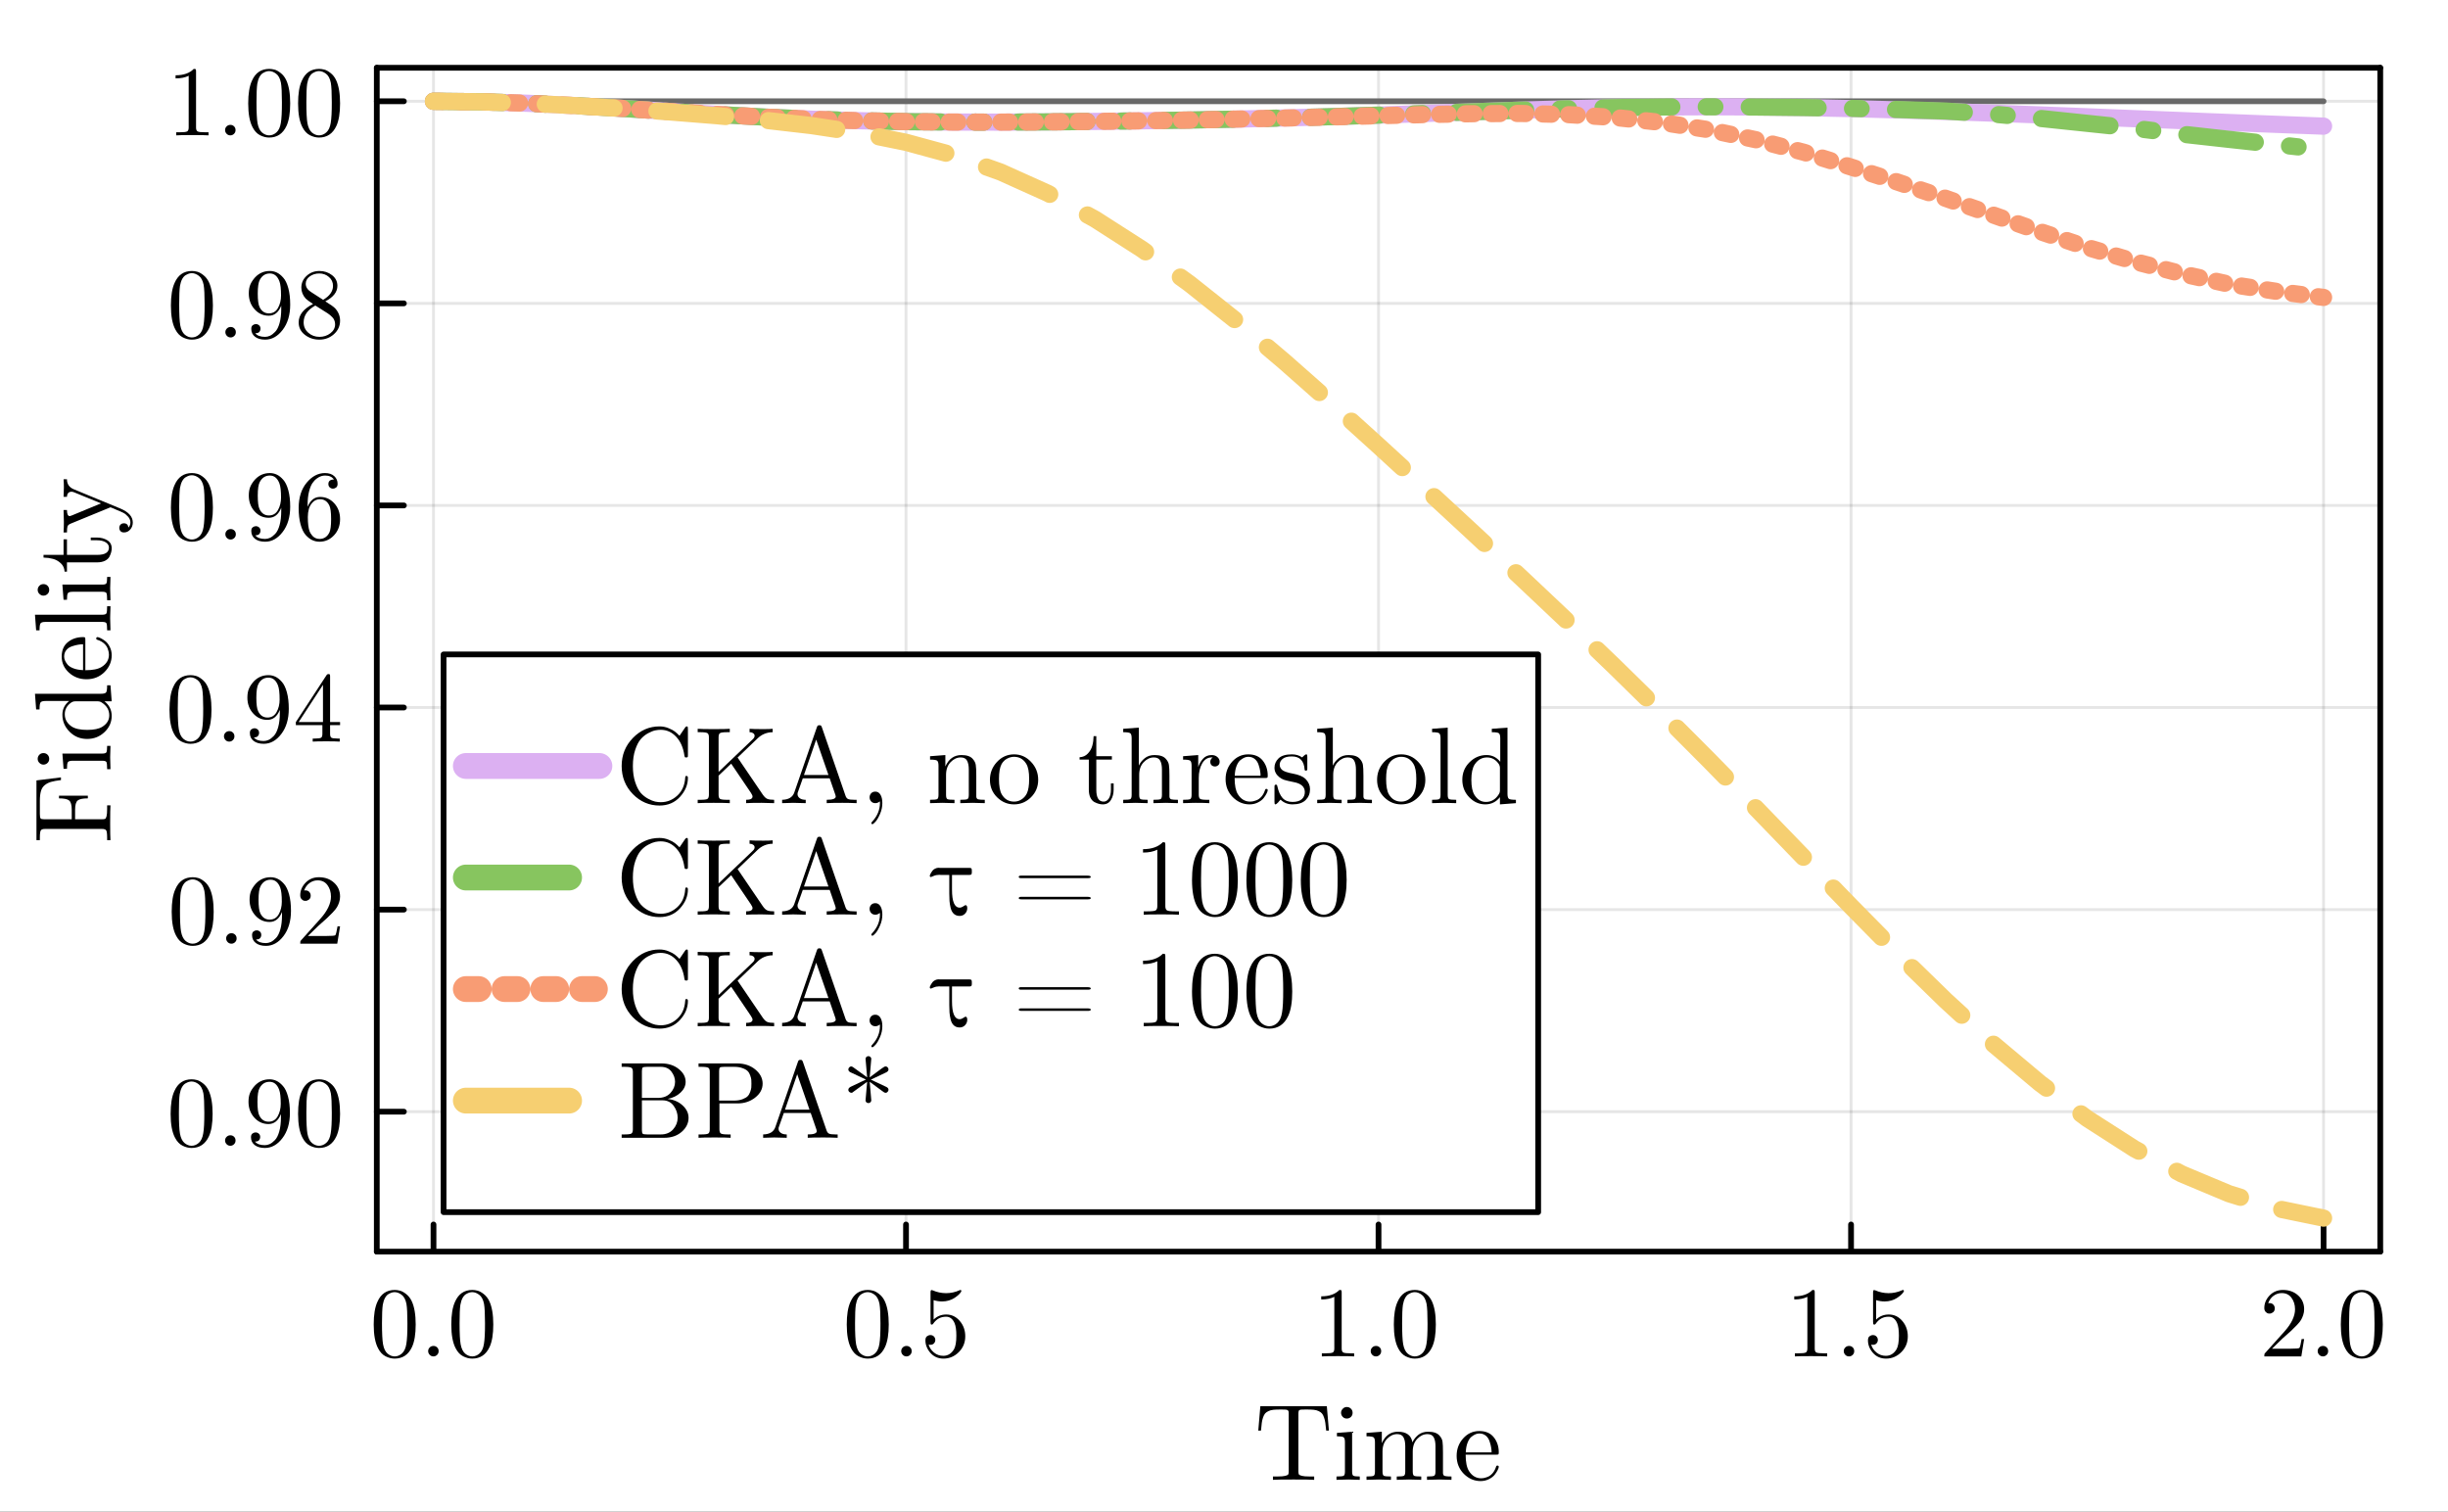 <?xml version="1.0" encoding="utf-8"?>
<svg xmlns="http://www.w3.org/2000/svg" xmlns:xlink="http://www.w3.org/1999/xlink" width="426.75" height="263.5" viewBox="0 0 1707 1054">
<rect x="0" y="0" width="1707" height="1054" fill="#333333" stroke="none"/>
<defs>
  <clipPath id="clip660">
    <rect x="0" y="0" width="1707" height="1054"/>
  </clipPath>
</defs>
<path clip-path="url(#clip660)" d="M0 1054 L1707 1054 L1707 0 L0 0  Z" fill="#ffffff" fill-rule="evenodd" fill-opacity="1"/>
<defs>
  <clipPath id="clip661">
    <rect x="341" y="0" width="1196" height="1054"/>
  </clipPath>
</defs>
<path clip-path="url(#clip660)" d="M262.739 872.688 L1659.76 872.688 L1659.76 47.253 L262.739 47.253  Z" fill="#ffffff" fill-rule="evenodd" fill-opacity="1"/>
<defs>
  <clipPath id="clip662">
    <rect x="262" y="47" width="1398" height="826"/>
  </clipPath>
</defs>
<polyline clip-path="url(#clip662)" style="stroke:#000000; stroke-linecap:round; stroke-linejoin:round; stroke-width:2; stroke-opacity:0.1; fill:none" points="302.278,872.688 302.278,47.253 "/>
<polyline clip-path="url(#clip662)" style="stroke:#000000; stroke-linecap:round; stroke-linejoin:round; stroke-width:2; stroke-opacity:0.1; fill:none" points="631.764,872.688 631.764,47.253 "/>
<polyline clip-path="url(#clip662)" style="stroke:#000000; stroke-linecap:round; stroke-linejoin:round; stroke-width:2; stroke-opacity:0.1; fill:none" points="961.25,872.688 961.25,47.253 "/>
<polyline clip-path="url(#clip662)" style="stroke:#000000; stroke-linecap:round; stroke-linejoin:round; stroke-width:2; stroke-opacity:0.1; fill:none" points="1290.74,872.688 1290.74,47.253 "/>
<polyline clip-path="url(#clip662)" style="stroke:#000000; stroke-linecap:round; stroke-linejoin:round; stroke-width:2; stroke-opacity:0.1; fill:none" points="1620.22,872.688 1620.22,47.253 "/>
<polyline clip-path="url(#clip660)" style="stroke:#000000; stroke-linecap:round; stroke-linejoin:round; stroke-width:4.001; stroke-opacity:1; fill:none" points="262.739,872.688 1659.76,872.688 "/>
<polyline clip-path="url(#clip660)" style="stroke:#000000; stroke-linecap:round; stroke-linejoin:round; stroke-width:4.001; stroke-opacity:1; fill:none" points="262.739,47.253 1659.76,47.253 "/>
<polyline clip-path="url(#clip660)" style="stroke:#000000; stroke-linecap:round; stroke-linejoin:round; stroke-width:4.001; stroke-opacity:1; fill:none" points="302.278,872.688 302.278,853.787 "/>
<polyline clip-path="url(#clip660)" style="stroke:#000000; stroke-linecap:round; stroke-linejoin:round; stroke-width:4.001; stroke-opacity:1; fill:none" points="631.764,872.688 631.764,853.787 "/>
<polyline clip-path="url(#clip660)" style="stroke:#000000; stroke-linecap:round; stroke-linejoin:round; stroke-width:4.001; stroke-opacity:1; fill:none" points="961.25,872.688 961.25,853.787 "/>
<polyline clip-path="url(#clip660)" style="stroke:#000000; stroke-linecap:round; stroke-linejoin:round; stroke-width:4.001; stroke-opacity:1; fill:none" points="1290.74,872.688 1290.74,853.787 "/>
<polyline clip-path="url(#clip660)" style="stroke:#000000; stroke-linecap:round; stroke-linejoin:round; stroke-width:4.001; stroke-opacity:1; fill:none" points="1620.22,872.688 1620.22,853.787 "/>
<path clip-path="url(#clip660)" d="M260.587 923.507 Q260.587 913.281 263.168 907.709 Q266.768 899.419 275.259 899.419 Q277.059 899.419 278.927 899.929 Q280.829 900.405 283.207 902.273 Q285.618 904.142 287.079 907.199 Q289.864 913.111 289.864 923.507 Q289.864 933.665 287.283 939.202 Q283.513 947.288 275.191 947.288 Q272.067 947.288 268.874 945.691 Q265.715 944.094 263.712 940.255 Q260.587 934.514 260.587 923.507 M266.361 922.657 Q266.361 933.155 267.108 937.334 Q267.957 941.852 270.267 943.823 Q272.61 945.759 275.191 945.759 Q277.976 945.759 280.286 943.687 Q282.629 941.58 283.343 937.062 Q284.124 932.611 284.09 922.657 Q284.09 912.975 283.411 909.102 Q282.494 904.583 280.048 902.783 Q277.637 900.948 275.191 900.948 Q274.274 900.948 273.289 901.22 Q272.338 901.492 270.946 902.273 Q269.553 903.055 268.467 904.991 Q267.414 906.928 266.904 909.849 Q266.361 913.62 266.361 922.657 Z" fill="#000000" fill-rule="evenodd" fill-opacity="1" /><path clip-path="url(#clip660)" d="M299.611 944.638 Q298.559 943.517 298.559 942.056 Q298.559 940.595 299.611 939.542 Q300.664 938.455 302.261 938.455 Q303.789 938.455 304.808 939.474 Q305.861 940.459 305.861 942.09 Q305.861 943.687 304.74 944.74 Q303.653 945.759 302.261 945.759 Q300.664 945.759 299.611 944.638 Z" fill="#000000" fill-rule="evenodd" fill-opacity="1" /><path clip-path="url(#clip660)" d="M314.691 923.507 Q314.691 913.281 317.273 907.709 Q320.873 899.419 329.364 899.419 Q331.164 899.419 333.032 899.929 Q334.934 900.405 337.311 902.273 Q339.723 904.142 341.183 907.199 Q343.968 913.111 343.968 923.507 Q343.968 933.665 341.387 939.202 Q337.617 947.288 329.296 947.288 Q326.171 947.288 322.978 945.691 Q319.82 944.094 317.816 940.255 Q314.691 934.514 314.691 923.507 M320.465 922.657 Q320.465 933.155 321.212 937.334 Q322.061 941.852 324.371 943.823 Q326.715 945.759 329.296 945.759 Q332.081 945.759 334.39 943.687 Q336.734 941.58 337.447 937.062 Q338.228 932.611 338.194 922.657 Q338.194 912.975 337.515 909.102 Q336.598 904.583 334.153 902.783 Q331.741 900.948 329.296 900.948 Q328.379 900.948 327.394 901.22 Q326.443 901.492 325.05 902.273 Q323.658 903.055 322.571 904.991 Q321.518 906.928 321.009 909.849 Q320.465 913.62 320.465 922.657 Z" fill="#000000" fill-rule="evenodd" fill-opacity="1" /><path clip-path="url(#clip660)" d="M590.447 923.507 Q590.447 913.281 593.028 907.709 Q596.628 899.419 605.119 899.419 Q606.919 899.419 608.787 899.929 Q610.689 900.405 613.067 902.273 Q615.478 904.142 616.938 907.199 Q619.724 913.111 619.724 923.507 Q619.724 933.665 617.142 939.202 Q613.372 947.288 605.051 947.288 Q601.926 947.288 598.734 945.691 Q595.575 944.094 593.571 940.255 Q590.447 934.514 590.447 923.507 M596.221 922.657 Q596.221 933.155 596.968 937.334 Q597.817 941.852 600.126 943.823 Q602.47 945.759 605.051 945.759 Q607.836 945.759 610.146 943.687 Q612.489 941.58 613.202 937.062 Q613.984 932.611 613.95 922.657 Q613.95 912.975 613.27 909.102 Q612.353 904.583 609.908 902.783 Q607.497 900.948 605.051 900.948 Q604.134 900.948 603.149 901.22 Q602.198 901.492 600.806 902.273 Q599.413 903.055 598.326 904.991 Q597.273 906.928 596.764 909.849 Q596.221 913.62 596.221 922.657 Z" fill="#000000" fill-rule="evenodd" fill-opacity="1" /><path clip-path="url(#clip660)" d="M629.471 944.638 Q628.418 943.517 628.418 942.056 Q628.418 940.595 629.471 939.542 Q630.524 938.455 632.12 938.455 Q633.649 938.455 634.668 939.474 Q635.72 940.459 635.72 942.09 Q635.72 943.687 634.6 944.74 Q633.513 945.759 632.12 945.759 Q630.524 945.759 629.471 944.638 Z" fill="#000000" fill-rule="evenodd" fill-opacity="1" /><path clip-path="url(#clip660)" d="M645.298 934.548 Q645.298 932.476 646.419 931.694 Q647.54 930.879 648.729 930.879 Q650.325 930.879 651.242 931.898 Q652.193 932.883 652.193 934.276 Q652.193 935.669 651.242 936.688 Q650.325 937.674 648.729 937.674 Q647.947 937.674 647.54 937.538 Q648.457 940.731 651.242 943.041 Q654.061 945.351 657.763 945.351 Q662.416 945.351 665.201 940.833 Q666.865 937.911 666.865 931.287 Q666.865 925.443 665.609 922.521 Q663.673 918.071 659.699 918.071 Q654.061 918.071 650.732 922.929 Q650.325 923.541 649.849 923.575 Q649.17 923.575 649 923.201 Q648.864 922.793 648.864 921.74 L648.864 901.152 Q648.864 899.487 649.544 899.487 Q649.815 899.487 650.393 899.691 Q654.774 901.628 659.631 901.662 Q664.624 901.662 669.107 899.623 Q669.447 899.419 669.65 899.419 Q670.33 899.419 670.364 900.201 Q670.364 900.473 669.786 901.288 Q669.243 902.069 668.054 903.123 Q666.865 904.142 665.337 905.127 Q663.809 906.112 661.567 906.792 Q659.359 907.437 656.914 907.437 Q653.993 907.437 651.004 906.52 L651.004 920.075 Q654.604 916.542 659.835 916.542 Q665.405 916.542 669.243 921.027 Q673.081 925.511 673.081 931.762 Q673.081 938.319 668.53 942.803 Q664.012 947.288 657.899 947.288 Q652.329 947.288 648.797 943.313 Q645.298 939.338 645.298 934.548 Z" fill="#000000" fill-rule="evenodd" fill-opacity="1" /><path clip-path="url(#clip660)" d="M921.291 906.044 L921.291 903.87 Q929.647 903.87 933.96 899.419 Q935.149 899.419 935.352 899.691 Q935.556 899.963 935.556 901.22 L935.556 940.255 Q935.556 942.328 936.575 942.973 Q937.594 943.619 942.043 943.619 L944.251 943.619 L944.251 945.759 Q941.806 945.555 932.975 945.555 Q924.144 945.555 921.733 945.759 L921.733 943.619 L923.941 943.619 Q928.322 943.619 929.375 943.007 Q930.428 942.362 930.428 940.255 L930.428 904.21 Q926.794 906.044 921.291 906.044 Z" fill="#000000" fill-rule="evenodd" fill-opacity="1" /><path clip-path="url(#clip660)" d="M956.852 944.638 Q955.799 943.517 955.799 942.056 Q955.799 940.595 956.852 939.542 Q957.904 938.455 959.501 938.455 Q961.029 938.455 962.048 939.474 Q963.101 940.459 963.101 942.09 Q963.101 943.687 961.98 944.74 Q960.893 945.759 959.501 945.759 Q957.904 945.759 956.852 944.638 Z" fill="#000000" fill-rule="evenodd" fill-opacity="1" /><path clip-path="url(#clip660)" d="M971.931 923.507 Q971.931 913.281 974.513 907.709 Q978.113 899.419 986.604 899.419 Q988.404 899.419 990.272 899.929 Q992.174 900.405 994.551 902.273 Q996.963 904.142 998.423 907.199 Q1001.21 913.111 1001.21 923.507 Q1001.21 933.665 998.627 939.202 Q994.857 947.288 986.536 947.288 Q983.411 947.288 980.219 945.691 Q977.06 944.094 975.056 940.255 Q971.931 934.514 971.931 923.507 M977.705 922.657 Q977.705 933.155 978.453 937.334 Q979.302 941.852 981.611 943.823 Q983.955 945.759 986.536 945.759 Q989.321 945.759 991.63 943.687 Q993.974 941.58 994.687 937.062 Q995.468 932.611 995.434 922.657 Q995.434 912.975 994.755 909.102 Q993.838 904.583 991.393 902.783 Q988.981 900.948 986.536 900.948 Q985.619 900.948 984.634 901.22 Q983.683 901.492 982.29 902.273 Q980.898 903.055 979.811 904.991 Q978.758 906.928 978.249 909.849 Q977.705 913.62 977.705 922.657 Z" fill="#000000" fill-rule="evenodd" fill-opacity="1" /><path clip-path="url(#clip660)" d="M1251.15 906.044 L1251.15 903.87 Q1259.51 903.87 1263.82 899.419 Q1265.01 899.419 1265.21 899.691 Q1265.42 899.963 1265.42 901.22 L1265.42 940.255 Q1265.42 942.328 1266.43 942.973 Q1267.45 943.619 1271.9 943.619 L1274.11 943.619 L1274.11 945.759 Q1271.67 945.555 1262.83 945.555 Q1254 945.555 1251.59 945.759 L1251.59 943.619 L1253.8 943.619 Q1258.18 943.619 1259.23 943.007 Q1260.29 942.362 1260.29 940.255 L1260.29 904.21 Q1256.65 906.044 1251.15 906.044 Z" fill="#000000" fill-rule="evenodd" fill-opacity="1" /><path clip-path="url(#clip660)" d="M1286.71 944.638 Q1285.66 943.517 1285.66 942.056 Q1285.66 940.595 1286.71 939.542 Q1287.76 938.455 1289.36 938.455 Q1290.89 938.455 1291.91 939.474 Q1292.96 940.459 1292.96 942.09 Q1292.96 943.687 1291.84 944.74 Q1290.75 945.759 1289.36 945.759 Q1287.76 945.759 1286.71 944.638 Z" fill="#000000" fill-rule="evenodd" fill-opacity="1" /><path clip-path="url(#clip660)" d="M1302.54 934.548 Q1302.54 932.476 1303.66 931.694 Q1304.78 930.879 1305.97 930.879 Q1307.57 930.879 1308.48 931.898 Q1309.43 932.883 1309.43 934.276 Q1309.43 935.669 1308.48 936.688 Q1307.57 937.674 1305.97 937.674 Q1305.19 937.674 1304.78 937.538 Q1305.7 940.731 1308.48 943.041 Q1311.3 945.351 1315 945.351 Q1319.66 945.351 1322.44 940.833 Q1324.11 937.911 1324.11 931.287 Q1324.11 925.443 1322.85 922.521 Q1320.91 918.071 1316.94 918.071 Q1311.3 918.071 1307.97 922.929 Q1307.57 923.541 1307.09 923.575 Q1306.41 923.575 1306.24 923.201 Q1306.1 922.793 1306.1 921.74 L1306.1 901.152 Q1306.1 899.487 1306.78 899.487 Q1307.06 899.487 1307.63 899.691 Q1312.01 901.628 1316.87 901.662 Q1321.86 901.662 1326.35 899.623 Q1326.69 899.419 1326.89 899.419 Q1327.57 899.419 1327.6 900.201 Q1327.6 900.473 1327.03 901.288 Q1326.48 902.069 1325.29 903.123 Q1324.11 904.142 1322.58 905.127 Q1321.05 906.112 1318.81 906.792 Q1316.6 907.437 1314.15 907.437 Q1311.23 907.437 1308.24 906.52 L1308.24 920.075 Q1311.84 916.542 1317.07 916.542 Q1322.65 916.542 1326.48 921.027 Q1330.32 925.511 1330.32 931.762 Q1330.32 938.319 1325.77 942.803 Q1321.25 947.288 1315.14 947.288 Q1309.57 947.288 1306.04 943.313 Q1302.54 939.338 1302.54 934.548 Z" fill="#000000" fill-rule="evenodd" fill-opacity="1" /><path clip-path="url(#clip660)" d="M1578.91 945.759 Q1578.91 944.502 1579.01 944.128 Q1579.14 943.755 1579.69 943.177 L1593.03 928.297 Q1600.34 920.075 1600.34 912.907 Q1600.34 908.253 1597.89 904.923 Q1595.48 901.594 1591.03 901.594 Q1587.97 901.594 1585.39 903.462 Q1582.81 905.331 1581.62 908.66 Q1581.83 908.592 1582.54 908.592 Q1584.27 908.592 1585.22 909.679 Q1586.21 910.767 1586.21 912.227 Q1586.21 914.096 1584.98 915.013 Q1583.8 915.897 1582.61 915.897 Q1582.13 915.897 1581.49 915.795 Q1580.88 915.693 1579.89 914.741 Q1578.91 913.756 1578.91 912.024 Q1578.91 907.165 1582.57 903.292 Q1586.28 899.419 1591.91 899.419 Q1598.3 899.419 1602.48 903.224 Q1606.69 906.996 1606.69 912.907 Q1606.69 914.979 1606.04 916.882 Q1605.43 918.75 1604.58 920.211 Q1603.77 921.672 1601.53 924.016 Q1599.28 926.36 1597.48 928.025 Q1595.68 929.69 1591.64 933.223 L1584.27 940.391 L1596.8 940.391 Q1602.92 940.391 1603.39 939.848 Q1604.07 938.863 1604.92 933.665 L1606.69 933.665 L1604.72 945.759 L1578.91 945.759 Z" fill="#000000" fill-rule="evenodd" fill-opacity="1" /><path clip-path="url(#clip660)" d="M1617.18 944.638 Q1616.13 943.517 1616.13 942.056 Q1616.13 940.595 1617.18 939.542 Q1618.24 938.455 1619.83 938.455 Q1621.36 938.455 1622.38 939.474 Q1623.43 940.459 1623.43 942.09 Q1623.43 943.687 1622.31 944.74 Q1621.22 945.759 1619.83 945.759 Q1618.24 945.759 1617.18 944.638 Z" fill="#000000" fill-rule="evenodd" fill-opacity="1" /><path clip-path="url(#clip660)" d="M1632.26 923.507 Q1632.26 913.281 1634.84 907.709 Q1638.44 899.419 1646.93 899.419 Q1648.73 899.419 1650.6 899.929 Q1652.5 900.405 1654.88 902.273 Q1657.29 904.142 1658.75 907.199 Q1661.54 913.111 1661.54 923.507 Q1661.54 933.665 1658.96 939.202 Q1655.19 947.288 1646.87 947.288 Q1643.74 947.288 1640.55 945.691 Q1637.39 944.094 1635.39 940.255 Q1632.26 934.514 1632.26 923.507 M1638.04 922.657 Q1638.04 933.155 1638.78 937.334 Q1639.63 941.852 1641.94 943.823 Q1644.29 945.759 1646.87 945.759 Q1649.65 945.759 1651.96 943.687 Q1654.3 941.58 1655.02 937.062 Q1655.8 932.611 1655.77 922.657 Q1655.77 912.975 1655.09 909.102 Q1654.17 904.583 1651.72 902.783 Q1649.31 900.948 1646.87 900.948 Q1645.95 900.948 1644.96 901.22 Q1644.01 901.492 1642.62 902.273 Q1641.23 903.055 1640.14 904.991 Q1639.09 906.928 1638.58 909.849 Q1638.04 913.62 1638.04 922.657 Z" fill="#000000" fill-rule="evenodd" fill-opacity="1" /><path clip-path="url(#clip660)" d="M877.402 997.494 L878.847 980.445 L925.199 980.445 L926.644 997.494 L924.754 997.494 Q924.458 994.084 924.161 992.12 Q923.902 990.156 923.235 988.303 Q922.605 986.412 921.79 985.523 Q921.012 984.596 919.493 983.892 Q917.974 983.151 916.01 982.966 Q914.046 982.78 911.082 982.78 Q907.599 982.78 906.747 982.929 Q905.821 983.151 905.599 983.818 Q905.376 984.448 905.376 985.819 L905.376 1025.81 Q905.376 1027.33 905.673 1027.96 Q906.006 1028.55 907.748 1029.03 Q909.489 1029.48 913.342 1029.48 L916.381 1029.48 L916.381 1031.81 Q913.268 1031.59 901.968 1031.59 Q890.741 1031.59 887.629 1031.81 L887.629 1029.48 L890.667 1029.48 Q894.52 1029.48 896.262 1029.03 Q898.04 1028.55 898.336 1027.96 Q898.633 1027.33 898.633 1025.81 L898.633 985.819 Q898.633 984.745 898.559 984.3 Q898.485 983.855 898.151 983.485 Q897.818 983.077 897.04 982.929 Q896.299 982.78 892.964 982.78 Q890 982.78 887.999 982.966 Q886.035 983.151 884.516 983.892 Q882.997 984.596 882.182 985.523 Q881.404 986.412 880.737 988.303 Q880.107 990.156 879.848 992.12 Q879.588 994.084 879.292 997.494 L877.402 997.494 Z" fill="#000000" fill-rule="evenodd" fill-opacity="1" /><path clip-path="url(#clip660)" d="M931.942 1031.81 L931.942 1029.48 Q935.981 1029.48 936.907 1029 Q937.833 1028.48 937.833 1026.03 L937.833 1005.61 Q937.833 1002.79 936.87 1002.13 Q935.944 1001.46 932.239 1001.46 L932.239 999.088 L942.835 998.272 L942.835 1026.11 Q942.835 1028.37 943.65 1028.92 Q944.466 1029.48 948.171 1029.48 L948.171 1031.81 Q940.427 1031.59 940.279 1031.59 Q939.241 1031.59 931.942 1031.81 M935.129 985.041 Q935.129 983.522 936.277 982.299 Q937.463 981.038 939.13 981.038 Q940.797 981.038 941.983 982.187 Q943.169 983.299 943.169 985.078 Q943.169 986.82 941.983 987.969 Q940.797 989.081 939.13 989.081 Q937.389 989.081 936.24 987.858 Q935.129 986.635 935.129 985.041 Z" fill="#000000" fill-rule="evenodd" fill-opacity="1" /><path clip-path="url(#clip660)" d="M952.876 1031.81 L952.876 1029.48 Q956.915 1029.48 957.841 1029 Q958.767 1028.48 958.767 1026.03 L958.767 1005.68 Q958.767 1002.87 957.767 1002.16 Q956.804 1001.46 952.876 1001.46 L952.876 999.088 L963.547 998.272 L963.547 1006.24 Q967.104 998.272 974.774 998.272 Q983.666 998.272 984.889 1005.68 Q986.185 1002.79 988.89 1000.53 Q991.632 998.272 995.893 998.272 Q1001.6 998.272 1003.86 1001.09 Q1005.53 1002.98 1005.86 1005.09 Q1006.19 1007.2 1006.19 1012.69 L1006.19 1027.18 Q1006.27 1028.77 1007.49 1029.14 Q1008.71 1029.48 1012.12 1029.48 L1012.12 1031.81 Q1004.38 1031.59 1003.64 1031.59 Q1003.04 1031.59 995.041 1031.81 L995.041 1029.48 Q999.079 1029.48 1000.01 1029 Q1000.97 1028.48 1000.97 1026.03 L1000.97 1008.35 Q1000.97 1004.5 999.783 1002.24 Q998.598 999.94 995.337 999.94 Q991.41 999.94 988.26 1003.24 Q985.111 1006.54 985.111 1012.1 L985.111 1026.03 Q985.111 1028.48 986.037 1029 Q987.001 1029.48 991.039 1029.48 L991.039 1031.81 Q983.295 1031.59 982.517 1031.59 Q981.925 1031.59 973.958 1031.81 L973.958 1029.48 Q977.997 1029.48 978.923 1029 Q979.887 1028.48 979.887 1026.03 L979.887 1008.35 Q979.887 1004.5 978.701 1002.24 Q977.515 999.94 974.255 999.94 Q970.327 999.94 967.178 1003.24 Q964.029 1006.54 964.029 1012.1 L964.029 1026.03 Q964.029 1028.48 964.955 1029 Q965.918 1029.48 969.92 1029.48 L969.92 1031.81 Q962.176 1031.59 961.435 1031.59 Q960.842 1031.59 952.876 1031.81 Z" fill="#000000" fill-rule="evenodd" fill-opacity="1" /><path clip-path="url(#clip660)" d="M1015.72 1015.1 Q1015.72 1007.95 1020.31 1002.87 Q1024.9 997.79 1031.5 997.79 Q1038.17 997.79 1041.61 1002.13 Q1045.1 1006.46 1045.1 1012.69 Q1045.1 1013.84 1044.8 1014.06 Q1044.5 1014.28 1043.21 1014.28 L1022.01 1014.28 Q1022.01 1022.03 1024.31 1025.66 Q1027.5 1030.74 1032.87 1030.74 Q1033.61 1030.74 1034.5 1030.59 Q1035.39 1030.44 1037.21 1029.81 Q1039.02 1029.14 1040.61 1027.4 Q1042.21 1025.66 1043.13 1022.92 Q1043.36 1021.84 1044.1 1021.88 Q1045.1 1021.88 1045.1 1022.77 Q1045.1 1023.44 1044.36 1024.96 Q1043.65 1026.44 1042.28 1028.22 Q1040.91 1030 1038.24 1031.33 Q1035.61 1032.67 1032.43 1032.67 Q1025.76 1032.67 1020.72 1027.63 Q1015.72 1022.55 1015.72 1015.1 M1022.09 1012.69 L1040.1 1012.69 Q1040.1 1011.1 1039.8 1009.32 Q1039.54 1007.54 1038.72 1005.09 Q1037.95 1002.61 1036.09 1001.05 Q1034.24 999.495 1031.5 999.495 Q1030.28 999.495 1028.94 1000.01 Q1027.65 1000.53 1026.05 1001.79 Q1024.46 1003.05 1023.35 1005.91 Q1022.24 1008.76 1022.09 1012.69 Z" fill="#000000" fill-rule="evenodd" fill-opacity="1" /><polyline clip-path="url(#clip662)" style="stroke:#000000; stroke-linecap:round; stroke-linejoin:round; stroke-width:2; stroke-opacity:0.1; fill:none" points="262.739,775.125 1659.76,775.125 "/>
<polyline clip-path="url(#clip662)" style="stroke:#000000; stroke-linecap:round; stroke-linejoin:round; stroke-width:2; stroke-opacity:0.1; fill:none" points="262.739,634.223 1659.76,634.223 "/>
<polyline clip-path="url(#clip662)" style="stroke:#000000; stroke-linecap:round; stroke-linejoin:round; stroke-width:2; stroke-opacity:0.1; fill:none" points="262.739,493.321 1659.76,493.321 "/>
<polyline clip-path="url(#clip662)" style="stroke:#000000; stroke-linecap:round; stroke-linejoin:round; stroke-width:2; stroke-opacity:0.1; fill:none" points="262.739,352.418 1659.76,352.418 "/>
<polyline clip-path="url(#clip662)" style="stroke:#000000; stroke-linecap:round; stroke-linejoin:round; stroke-width:2; stroke-opacity:0.1; fill:none" points="262.739,211.516 1659.76,211.516 "/>
<polyline clip-path="url(#clip662)" style="stroke:#000000; stroke-linecap:round; stroke-linejoin:round; stroke-width:2; stroke-opacity:0.1; fill:none" points="262.739,70.614 1659.76,70.614 "/>
<polyline clip-path="url(#clip660)" style="stroke:#000000; stroke-linecap:round; stroke-linejoin:round; stroke-width:4.001; stroke-opacity:1; fill:none" points="262.739,872.688 262.739,47.253 "/>
<polyline clip-path="url(#clip660)" style="stroke:#000000; stroke-linecap:round; stroke-linejoin:round; stroke-width:4.001; stroke-opacity:1; fill:none" points="1659.76,872.688 1659.76,47.253 "/>
<polyline clip-path="url(#clip660)" style="stroke:#000000; stroke-linecap:round; stroke-linejoin:round; stroke-width:4.001; stroke-opacity:1; fill:none" points="262.739,775.125 281.635,775.125 "/>
<polyline clip-path="url(#clip660)" style="stroke:#000000; stroke-linecap:round; stroke-linejoin:round; stroke-width:4.001; stroke-opacity:1; fill:none" points="262.739,634.223 281.635,634.223 "/>
<polyline clip-path="url(#clip660)" style="stroke:#000000; stroke-linecap:round; stroke-linejoin:round; stroke-width:4.001; stroke-opacity:1; fill:none" points="262.739,493.321 281.635,493.321 "/>
<polyline clip-path="url(#clip660)" style="stroke:#000000; stroke-linecap:round; stroke-linejoin:round; stroke-width:4.001; stroke-opacity:1; fill:none" points="262.739,352.418 281.635,352.418 "/>
<polyline clip-path="url(#clip660)" style="stroke:#000000; stroke-linecap:round; stroke-linejoin:round; stroke-width:4.001; stroke-opacity:1; fill:none" points="262.739,211.516 281.635,211.516 "/>
<polyline clip-path="url(#clip660)" style="stroke:#000000; stroke-linecap:round; stroke-linejoin:round; stroke-width:4.001; stroke-opacity:1; fill:none" points="262.739,70.614 281.635,70.614 "/>
<path clip-path="url(#clip660)" d="M118.974 776.637 Q118.974 766.411 121.555 760.839 Q125.155 752.55 133.646 752.55 Q135.447 752.55 137.315 753.059 Q139.216 753.535 141.594 755.403 Q144.005 757.272 145.466 760.329 Q148.251 766.241 148.251 776.637 Q148.251 786.795 145.67 792.332 Q141.9 800.418 133.578 800.418 Q130.454 800.418 127.261 798.821 Q124.103 797.225 122.099 793.386 Q118.974 787.644 118.974 776.637 M124.748 775.787 Q124.748 786.285 125.495 790.464 Q126.344 794.982 128.654 796.953 Q130.997 798.889 133.578 798.889 Q136.364 798.889 138.673 796.817 Q141.017 794.711 141.73 790.192 Q142.511 785.742 142.477 775.787 Q142.477 766.105 141.798 762.232 Q140.881 757.714 138.435 755.913 Q136.024 754.078 133.578 754.078 Q132.661 754.078 131.677 754.35 Q130.726 754.622 129.333 755.403 Q127.94 756.185 126.854 758.121 Q125.801 760.058 125.291 762.979 Q124.748 766.75 124.748 775.787 Z" fill="#000000" fill-rule="evenodd" fill-opacity="1" /><path clip-path="url(#clip660)" d="M157.998 797.768 Q156.946 796.647 156.946 795.186 Q156.946 793.725 157.998 792.672 Q159.051 791.585 160.648 791.585 Q162.176 791.585 163.195 792.604 Q164.248 793.589 164.248 795.22 Q164.248 796.817 163.127 797.87 Q162.04 798.889 160.648 798.889 Q159.051 798.889 157.998 797.768 Z" fill="#000000" fill-rule="evenodd" fill-opacity="1" /><path clip-path="url(#clip660)" d="M173.282 768.211 Q173.282 764.508 174.369 761.994 Q175.456 759.446 177.731 756.932 Q181.909 752.55 187.955 752.55 Q190.536 752.55 192.811 753.637 Q195.121 754.724 197.295 757.204 Q199.502 759.65 200.827 764.508 Q202.151 769.332 202.151 775.991 Q202.151 786.761 196.921 793.589 Q191.725 800.418 184.694 800.418 Q180.245 800.418 177.63 798.414 Q175.014 796.375 175.014 792.91 Q175.014 791.109 176.033 790.362 Q177.052 789.581 178.207 789.581 Q179.464 789.581 180.449 790.43 Q181.434 791.245 181.434 792.774 Q181.434 794.031 180.618 795.016 Q179.837 795.968 177.799 795.968 Q179.803 798.482 184.626 798.482 Q186.358 798.482 188.09 797.7 Q189.823 796.885 191.691 794.948 Q193.593 792.978 194.747 788.867 Q195.902 784.756 195.902 778.981 L195.902 776.773 Q193.117 783.737 187.207 783.737 Q181.366 783.737 177.324 779.253 Q173.282 774.768 173.282 768.211 M179.532 768.279 Q179.532 775.176 180.788 777.724 Q182.928 782.106 187.275 782.106 Q191.521 782.106 193.627 778.335 Q195.766 774.53 195.766 769.604 Q195.766 762.776 194.645 759.786 Q192.574 754.282 187.955 754.282 Q183.369 754.282 180.992 758.665 Q179.532 761.247 179.532 768.279 Z" fill="#000000" fill-rule="evenodd" fill-opacity="1" /><path clip-path="url(#clip660)" d="M207.857 776.637 Q207.857 766.411 210.439 760.839 Q214.039 752.55 222.53 752.55 Q224.33 752.55 226.198 753.059 Q228.1 753.535 230.477 755.403 Q232.889 757.272 234.349 760.329 Q237.134 766.241 237.134 776.637 Q237.134 786.795 234.553 792.332 Q230.783 800.418 222.462 800.418 Q219.337 800.418 216.145 798.821 Q212.986 797.225 210.982 793.386 Q207.857 787.644 207.857 776.637 M213.631 775.787 Q213.631 786.285 214.378 790.464 Q215.228 794.982 217.537 796.953 Q219.881 798.889 222.462 798.889 Q225.247 798.889 227.556 796.817 Q229.9 794.711 230.613 790.192 Q231.394 785.742 231.36 775.787 Q231.36 766.105 230.681 762.232 Q229.764 757.714 227.319 755.913 Q224.907 754.078 222.462 754.078 Q221.545 754.078 220.56 754.35 Q219.609 754.622 218.216 755.403 Q216.824 756.185 215.737 758.121 Q214.684 760.058 214.175 762.979 Q213.631 766.75 213.631 775.787 Z" fill="#000000" fill-rule="evenodd" fill-opacity="1" /><path clip-path="url(#clip660)" d="M119.721 635.735 Q119.721 625.509 122.303 619.937 Q125.903 611.647 134.394 611.647 Q136.194 611.647 138.062 612.157 Q139.964 612.633 142.341 614.501 Q144.753 616.37 146.213 619.427 Q148.998 625.339 148.998 635.735 Q148.998 645.893 146.417 651.43 Q142.647 659.516 134.326 659.516 Q131.201 659.516 128.008 657.919 Q124.85 656.322 122.846 652.483 Q119.721 646.742 119.721 635.735 M125.495 634.885 Q125.495 645.383 126.242 649.562 Q127.091 654.08 129.401 656.051 Q131.744 657.987 134.326 657.987 Q137.111 657.987 139.42 655.915 Q141.764 653.808 142.477 649.29 Q143.258 644.839 143.224 634.885 Q143.224 625.203 142.545 621.33 Q141.628 616.811 139.183 615.011 Q136.771 613.176 134.326 613.176 Q133.409 613.176 132.424 613.448 Q131.473 613.72 130.08 614.501 Q128.688 615.283 127.601 617.219 Q126.548 619.156 126.039 622.077 Q125.495 625.848 125.495 634.885 Z" fill="#000000" fill-rule="evenodd" fill-opacity="1" /><path clip-path="url(#clip660)" d="M158.746 656.866 Q157.693 655.745 157.693 654.284 Q157.693 652.823 158.746 651.77 Q159.799 650.683 161.395 650.683 Q162.923 650.683 163.942 651.702 Q164.995 652.687 164.995 654.318 Q164.995 655.915 163.874 656.968 Q162.787 657.987 161.395 657.987 Q159.799 657.987 158.746 656.866 Z" fill="#000000" fill-rule="evenodd" fill-opacity="1" /><path clip-path="url(#clip660)" d="M174.029 627.309 Q174.029 623.606 175.116 621.092 Q176.203 618.544 178.479 616.03 Q182.656 611.647 188.702 611.647 Q191.283 611.647 193.559 612.735 Q195.868 613.822 198.042 616.302 Q200.249 618.748 201.574 623.606 Q202.899 628.43 202.899 635.089 Q202.899 645.859 197.668 652.687 Q192.472 659.516 185.441 659.516 Q180.992 659.516 178.377 657.512 Q175.762 655.473 175.762 652.008 Q175.762 650.207 176.78 649.46 Q177.799 648.678 178.954 648.678 Q180.211 648.678 181.196 649.528 Q182.181 650.343 182.181 651.872 Q182.181 653.129 181.366 654.114 Q180.584 655.065 178.547 655.065 Q180.55 657.579 185.373 657.579 Q187.105 657.579 188.838 656.798 Q190.57 655.983 192.438 654.046 Q194.34 652.076 195.495 647.965 Q196.649 643.854 196.649 638.079 L196.649 635.87 Q193.864 642.835 187.955 642.835 Q182.113 642.835 178.071 638.351 Q174.029 633.866 174.029 627.309 M180.279 627.377 Q180.279 634.274 181.535 636.822 Q183.675 641.204 188.023 641.204 Q192.268 641.204 194.374 637.433 Q196.513 633.628 196.513 628.702 Q196.513 621.873 195.393 618.884 Q193.321 613.38 188.702 613.38 Q184.117 613.38 181.739 617.763 Q180.279 620.345 180.279 627.377 Z" fill="#000000" fill-rule="evenodd" fill-opacity="1" /><path clip-path="url(#clip660)" d="M209.352 657.987 Q209.352 656.73 209.454 656.356 Q209.59 655.983 210.133 655.405 L223.481 640.525 Q230.783 632.303 230.783 625.135 Q230.783 620.481 228.338 617.151 Q225.926 613.822 221.477 613.822 Q218.42 613.822 215.839 615.69 Q213.258 617.559 212.069 620.888 Q212.273 620.82 212.986 620.82 Q214.718 620.82 215.669 621.907 Q216.654 622.995 216.654 624.455 Q216.654 626.324 215.431 627.241 Q214.243 628.125 213.054 628.125 Q212.578 628.125 211.933 628.023 Q211.322 627.921 210.337 626.969 Q209.352 625.984 209.352 624.252 Q209.352 619.393 213.02 615.52 Q216.722 611.647 222.36 611.647 Q228.745 611.647 232.923 615.452 Q237.134 619.224 237.134 625.135 Q237.134 627.207 236.489 629.11 Q235.878 630.978 235.028 632.439 Q234.213 633.9 231.972 636.244 Q229.73 638.588 227.93 640.253 Q226.13 641.918 222.088 645.451 L214.718 652.619 L227.251 652.619 Q233.364 652.619 233.84 652.076 Q234.519 651.091 235.368 645.893 L237.134 645.893 L235.164 657.987 L209.352 657.987 Z" fill="#000000" fill-rule="evenodd" fill-opacity="1" /><path clip-path="url(#clip660)" d="M118.193 494.832 Q118.193 484.606 120.774 479.035 Q124.374 470.745 132.865 470.745 Q134.665 470.745 136.533 471.255 Q138.435 471.731 140.813 473.599 Q143.224 475.468 144.685 478.525 Q147.47 484.437 147.47 494.832 Q147.47 504.99 144.888 510.528 Q141.118 518.614 132.797 518.614 Q129.673 518.614 126.48 517.017 Q123.321 515.42 121.318 511.581 Q118.193 505.84 118.193 494.832 M123.967 493.983 Q123.967 504.481 124.714 508.66 Q125.563 513.178 127.873 515.149 Q130.216 517.085 132.797 517.085 Q135.582 517.085 137.892 515.013 Q140.235 512.906 140.949 508.388 Q141.73 503.937 141.696 493.983 Q141.696 484.301 141.017 480.428 Q140.1 475.909 137.654 474.109 Q135.243 472.274 132.797 472.274 Q131.88 472.274 130.895 472.546 Q129.944 472.818 128.552 473.599 Q127.159 474.38 126.072 476.317 Q125.02 478.253 124.51 481.175 Q123.967 484.946 123.967 493.983 Z" fill="#000000" fill-rule="evenodd" fill-opacity="1" /><path clip-path="url(#clip660)" d="M157.217 515.964 Q156.164 514.843 156.164 513.382 Q156.164 511.921 157.217 510.868 Q158.27 509.781 159.866 509.781 Q161.395 509.781 162.414 510.8 Q163.467 511.785 163.467 513.416 Q163.467 515.013 162.346 516.066 Q161.259 517.085 159.866 517.085 Q158.27 517.085 157.217 515.964 Z" fill="#000000" fill-rule="evenodd" fill-opacity="1" /><path clip-path="url(#clip660)" d="M172.501 486.407 Q172.501 482.704 173.588 480.19 Q174.675 477.642 176.95 475.128 Q181.128 470.745 187.173 470.745 Q189.755 470.745 192.03 471.832 Q194.34 472.92 196.513 475.4 Q198.721 477.846 200.046 482.704 Q201.37 487.528 201.37 494.187 Q201.37 504.956 196.14 511.785 Q190.943 518.614 183.913 518.614 Q179.464 518.614 176.848 516.609 Q174.233 514.571 174.233 511.106 Q174.233 509.305 175.252 508.558 Q176.271 507.776 177.426 507.776 Q178.682 507.776 179.667 508.626 Q180.652 509.441 180.652 510.97 Q180.652 512.227 179.837 513.212 Q179.056 514.163 177.018 514.163 Q179.022 516.677 183.845 516.677 Q185.577 516.677 187.309 515.896 Q189.041 515.081 190.909 513.144 Q192.811 511.174 193.966 507.063 Q195.121 502.952 195.121 497.177 L195.121 494.968 Q192.336 501.933 186.426 501.933 Q180.584 501.933 176.543 497.448 Q172.501 492.964 172.501 486.407 M178.75 486.475 Q178.75 493.372 180.007 495.92 Q182.147 500.302 186.494 500.302 Q190.74 500.302 192.845 496.531 Q194.985 492.726 194.985 487.8 Q194.985 480.971 193.864 477.982 Q191.792 472.478 187.173 472.478 Q182.588 472.478 180.211 476.861 Q178.75 479.442 178.75 486.475 Z" fill="#000000" fill-rule="evenodd" fill-opacity="1" /><path clip-path="url(#clip660)" d="M206.295 505.602 L206.295 503.462 L227.658 470.813 Q228.202 469.964 229.051 469.998 Q229.832 469.998 230.002 470.304 Q230.172 470.609 230.172 471.798 L230.172 503.462 L237.134 503.462 L237.134 505.602 L230.172 505.602 L230.172 511.649 Q230.172 513.654 230.987 514.299 Q231.836 514.945 235.436 514.945 L236.896 514.945 L236.896 517.085 Q234.043 516.881 227.455 516.881 Q220.899 516.881 218.047 517.085 L218.047 514.945 L219.507 514.945 Q223.107 514.945 223.956 514.333 Q224.805 513.688 224.805 511.649 L224.805 505.602 L206.295 505.602 M208.265 503.462 L225.213 503.462 L225.213 477.506 L208.265 503.462 Z" fill="#000000" fill-rule="evenodd" fill-opacity="1" /><path clip-path="url(#clip660)" d="M119.178 353.93 Q119.178 343.704 121.759 338.133 Q125.359 329.843 133.85 329.843 Q135.65 329.843 137.518 330.353 Q139.42 330.828 141.798 332.697 Q144.209 334.565 145.67 337.623 Q148.455 343.534 148.455 353.93 Q148.455 364.088 145.873 369.626 Q142.103 377.712 133.782 377.712 Q130.658 377.712 127.465 376.115 Q124.306 374.518 122.303 370.679 Q119.178 364.938 119.178 353.93 M124.952 353.081 Q124.952 363.579 125.699 367.757 Q126.548 372.276 128.858 374.246 Q131.201 376.183 133.782 376.183 Q136.567 376.183 138.877 374.11 Q141.22 372.004 141.934 367.486 Q142.715 363.035 142.681 353.081 Q142.681 343.399 142.002 339.526 Q141.084 335.007 138.639 333.207 Q136.228 331.372 133.782 331.372 Q132.865 331.372 131.88 331.644 Q130.929 331.916 129.537 332.697 Q128.144 333.478 127.057 335.415 Q126.005 337.351 125.495 340.273 Q124.952 344.044 124.952 353.081 Z" fill="#000000" fill-rule="evenodd" fill-opacity="1" /><path clip-path="url(#clip660)" d="M158.202 375.062 Q157.149 373.941 157.149 372.48 Q157.149 371.019 158.202 369.966 Q159.255 368.879 160.851 368.879 Q162.38 368.879 163.399 369.898 Q164.452 370.883 164.452 372.514 Q164.452 374.11 163.331 375.164 Q162.244 376.183 160.851 376.183 Q159.255 376.183 158.202 375.062 Z" fill="#000000" fill-rule="evenodd" fill-opacity="1" /><path clip-path="url(#clip660)" d="M173.486 345.505 Q173.486 341.802 174.573 339.288 Q175.66 336.74 177.935 334.226 Q182.113 329.843 188.158 329.843 Q190.74 329.843 193.015 330.93 Q195.325 332.017 197.498 334.498 Q199.706 336.944 201.031 341.802 Q202.355 346.626 202.355 353.285 Q202.355 364.054 197.125 370.883 Q191.928 377.712 184.898 377.712 Q180.449 377.712 177.833 375.707 Q175.218 373.669 175.218 370.204 Q175.218 368.403 176.237 367.656 Q177.256 366.874 178.411 366.874 Q179.667 366.874 180.652 367.723 Q181.637 368.539 181.637 370.068 Q181.637 371.325 180.822 372.31 Q180.041 373.261 178.003 373.261 Q180.007 375.775 184.83 375.775 Q186.562 375.775 188.294 374.994 Q190.026 374.178 191.894 372.242 Q193.796 370.271 194.951 366.161 Q196.106 362.05 196.106 356.274 L196.106 354.066 Q193.321 361.031 187.411 361.031 Q181.569 361.031 177.528 356.546 Q173.486 352.062 173.486 345.505 M179.735 345.573 Q179.735 352.469 180.992 355.017 Q183.132 359.4 187.479 359.4 Q191.725 359.4 193.83 355.629 Q195.97 351.824 195.97 346.898 Q195.97 340.069 194.849 337.079 Q192.777 331.576 188.158 331.576 Q183.573 331.576 181.196 335.958 Q179.735 338.54 179.735 345.573 Z" fill="#000000" fill-rule="evenodd" fill-opacity="1" /><path clip-path="url(#clip660)" d="M208.265 354.202 Q208.265 343.263 213.835 336.57 Q219.405 329.843 226.571 329.843 Q230.749 329.843 233.059 331.983 Q235.402 334.09 235.402 337.351 Q235.402 339.152 234.349 339.933 Q233.296 340.715 232.209 340.715 Q230.953 340.715 229.968 339.865 Q228.983 339.016 228.983 337.487 Q228.983 334.362 232.821 334.362 Q231.021 331.576 226.707 331.576 Q225.383 331.576 224.024 331.983 Q222.666 332.357 220.899 333.648 Q219.133 334.939 217.775 336.978 Q216.416 339.016 215.465 342.855 Q214.514 346.694 214.514 351.688 L214.514 353.353 Q217.367 346.456 223.209 346.49 Q229.051 346.49 233.093 350.941 Q237.134 355.391 237.134 361.982 Q237.134 368.743 232.923 373.227 Q228.711 377.712 222.801 377.712 Q220.152 377.712 217.741 376.591 Q215.363 375.503 213.122 372.989 Q210.914 370.475 209.59 365.651 Q208.265 360.827 208.265 354.202 M214.65 360.453 Q214.65 367.282 215.907 370.543 Q216.111 371.087 216.552 371.834 Q217.028 372.582 217.809 373.567 Q218.624 374.518 219.949 375.164 Q221.273 375.775 222.801 375.775 Q227.455 375.775 229.696 371.257 Q230.885 368.743 230.885 361.914 Q230.885 354.949 229.628 352.401 Q227.488 348.087 223.141 348.087 Q220.22 348.087 218.182 350.091 Q216.179 352.096 215.397 354.78 Q214.65 357.464 214.65 360.453 Z" fill="#000000" fill-rule="evenodd" fill-opacity="1" /><path clip-path="url(#clip660)" d="M119.178 213.028 Q119.178 202.802 121.759 197.231 Q125.359 188.941 133.85 188.941 Q135.65 188.941 137.518 189.451 Q139.42 189.926 141.798 191.795 Q144.209 193.663 145.67 196.721 Q148.455 202.632 148.455 213.028 Q148.455 223.186 145.873 228.724 Q142.103 236.81 133.782 236.81 Q130.658 236.81 127.465 235.213 Q124.306 233.616 122.303 229.777 Q119.178 224.036 119.178 213.028 M124.952 212.179 Q124.952 222.677 125.699 226.855 Q126.548 231.374 128.858 233.344 Q131.201 235.281 133.782 235.281 Q136.567 235.281 138.877 233.208 Q141.22 231.102 141.934 226.584 Q142.715 222.133 142.681 212.179 Q142.681 202.496 142.002 198.623 Q141.084 194.105 138.639 192.304 Q136.228 190.47 133.782 190.47 Q132.865 190.47 131.88 190.742 Q130.929 191.013 129.537 191.795 Q128.144 192.576 127.057 194.513 Q126.005 196.449 125.495 199.371 Q124.952 203.142 124.952 212.179 Z" fill="#000000" fill-rule="evenodd" fill-opacity="1" /><path clip-path="url(#clip660)" d="M158.202 234.16 Q157.149 233.038 157.149 231.578 Q157.149 230.117 158.202 229.064 Q159.255 227.976 160.851 227.976 Q162.38 227.976 163.399 228.996 Q164.452 229.981 164.452 231.612 Q164.452 233.208 163.331 234.262 Q162.244 235.281 160.851 235.281 Q159.255 235.281 158.202 234.16 Z" fill="#000000" fill-rule="evenodd" fill-opacity="1" /><path clip-path="url(#clip660)" d="M173.486 204.603 Q173.486 200.9 174.573 198.386 Q175.66 195.838 177.935 193.324 Q182.113 188.941 188.158 188.941 Q190.74 188.941 193.015 190.028 Q195.325 191.115 197.498 193.595 Q199.706 196.041 201.031 200.9 Q202.355 205.724 202.355 212.383 Q202.355 223.152 197.125 229.981 Q191.928 236.81 184.898 236.81 Q180.449 236.81 177.833 234.805 Q175.218 232.767 175.218 229.301 Q175.218 227.501 176.237 226.753 Q177.256 225.972 178.411 225.972 Q179.667 225.972 180.652 226.821 Q181.637 227.637 181.637 229.165 Q181.637 230.423 180.822 231.408 Q180.041 232.359 178.003 232.359 Q180.007 234.873 184.83 234.873 Q186.562 234.873 188.294 234.092 Q190.026 233.276 191.894 231.34 Q193.796 229.369 194.951 225.259 Q196.106 221.148 196.106 215.372 L196.106 213.164 Q193.321 220.129 187.411 220.129 Q181.569 220.129 177.528 215.644 Q173.486 211.16 173.486 204.603 M179.735 204.671 Q179.735 211.567 180.992 214.115 Q183.132 218.498 187.479 218.498 Q191.725 218.498 193.83 214.727 Q195.97 210.922 195.97 205.996 Q195.97 199.167 194.849 196.177 Q192.777 190.674 188.158 190.674 Q183.573 190.674 181.196 195.056 Q179.735 197.638 179.735 204.671 Z" fill="#000000" fill-rule="evenodd" fill-opacity="1" /><path clip-path="url(#clip660)" d="M208.265 224.783 Q208.265 217.003 218.284 211.975 Q213.971 209.053 213.19 208.204 Q210.133 204.807 210.133 200.56 Q210.133 195.702 213.801 192.338 Q217.503 188.941 222.734 188.941 Q227.726 188.941 231.496 191.829 Q235.266 194.716 235.266 199.303 Q235.266 205.758 226.843 210.106 Q232.413 213.572 233.738 215.033 Q237.134 218.804 237.134 223.594 Q237.134 229.165 232.855 233.004 Q228.575 236.81 222.666 236.81 Q216.892 236.81 212.578 233.446 Q208.265 230.083 208.265 224.783 M211.729 224.783 Q211.729 229.098 214.956 231.985 Q218.216 234.873 222.734 234.873 Q227.115 234.873 230.375 232.359 Q233.67 229.845 233.67 226.108 Q233.67 224.647 233.16 223.39 Q232.685 222.133 231.7 221.148 Q230.749 220.129 230.138 219.687 Q229.56 219.211 228.439 218.43 L219.881 213.028 Q211.729 217.547 211.729 224.783 M213.19 197.842 Q213.19 201.171 216.688 203.482 L225.315 209.053 Q232.209 205.01 232.209 199.303 Q232.209 195.6 229.39 193.154 Q226.571 190.674 222.666 190.674 Q218.828 190.674 216.009 192.712 Q213.19 194.716 213.19 197.842 Z" fill="#000000" fill-rule="evenodd" fill-opacity="1" /><path clip-path="url(#clip660)" d="M122.438 54.664 L122.438 52.489 Q130.793 52.489 135.107 48.039 Q136.296 48.039 136.499 48.311 Q136.703 48.582 136.703 49.84 L136.703 88.875 Q136.703 90.947 137.722 91.593 Q138.741 92.238 143.19 92.238 L145.398 92.238 L145.398 94.379 Q142.953 94.175 134.122 94.175 Q125.291 94.175 122.88 94.379 L122.88 92.238 L125.088 92.238 Q129.469 92.238 130.522 91.627 Q131.575 90.981 131.575 88.875 L131.575 52.829 Q127.94 54.664 122.438 54.664 Z" fill="#000000" fill-rule="evenodd" fill-opacity="1" /><path clip-path="url(#clip660)" d="M157.998 93.257 Q156.946 92.136 156.946 90.675 Q156.946 89.215 157.998 88.161 Q159.051 87.074 160.648 87.074 Q162.176 87.074 163.195 88.094 Q164.248 89.079 164.248 90.709 Q164.248 92.306 163.127 93.359 Q162.04 94.379 160.648 94.379 Q159.051 94.379 157.998 93.257 Z" fill="#000000" fill-rule="evenodd" fill-opacity="1" /><path clip-path="url(#clip660)" d="M173.078 72.126 Q173.078 61.9 175.66 56.328 Q179.26 48.039 187.751 48.039 Q189.551 48.039 191.419 48.548 Q193.321 49.024 195.698 50.893 Q198.11 52.761 199.57 55.819 Q202.355 61.73 202.355 72.126 Q202.355 82.284 199.774 87.822 Q196.004 95.907 187.683 95.907 Q184.558 95.907 181.366 94.311 Q178.207 92.714 176.203 88.875 Q173.078 83.133 173.078 72.126 M178.852 71.277 Q178.852 81.774 179.599 85.953 Q180.449 90.472 182.758 92.442 Q185.102 94.379 187.683 94.379 Q190.468 94.379 192.777 92.306 Q195.121 90.2 195.834 85.681 Q196.615 81.231 196.581 71.277 Q196.581 61.594 195.902 57.721 Q194.985 53.203 192.54 51.402 Q190.128 49.568 187.683 49.568 Q186.766 49.568 185.781 49.84 Q184.83 50.111 183.437 50.893 Q182.045 51.674 180.958 53.611 Q179.905 55.547 179.396 58.469 Q178.852 62.24 178.852 71.277 Z" fill="#000000" fill-rule="evenodd" fill-opacity="1" /><path clip-path="url(#clip660)" d="M207.857 72.126 Q207.857 61.9 210.439 56.328 Q214.039 48.039 222.53 48.039 Q224.33 48.039 226.198 48.548 Q228.1 49.024 230.477 50.893 Q232.889 52.761 234.349 55.819 Q237.134 61.73 237.134 72.126 Q237.134 82.284 234.553 87.822 Q230.783 95.907 222.462 95.907 Q219.337 95.907 216.145 94.311 Q212.986 92.714 210.982 88.875 Q207.857 83.133 207.857 72.126 M213.631 71.277 Q213.631 81.774 214.378 85.953 Q215.228 90.472 217.537 92.442 Q219.881 94.379 222.462 94.379 Q225.247 94.379 227.556 92.306 Q229.9 90.2 230.613 85.681 Q231.394 81.231 231.36 71.277 Q231.36 61.594 230.681 57.721 Q229.764 53.203 227.319 51.402 Q224.907 49.568 222.462 49.568 Q221.545 49.568 220.56 49.84 Q219.609 50.111 218.216 50.893 Q216.824 51.674 215.737 53.611 Q214.684 55.547 214.175 58.469 Q213.631 62.24 213.631 71.277 Z" fill="#000000" fill-rule="evenodd" fill-opacity="1" /><path clip-path="url(#clip660)" d="M77.037 585.796 L74.703 585.796 L74.703 583.98 Q74.703 579.866 74.036 578.939 Q73.332 577.976 71.109 577.976 L31.353 577.976 Q29.167 577.976 28.5 578.939 Q27.796 579.903 27.796 583.98 L27.796 585.796 L25.425 585.796 L25.425 544.138 L42.505 542.026 L42.505 543.916 Q38.17 544.435 35.725 545.139 Q33.243 545.806 31.279 547.362 Q29.315 548.919 28.574 551.55 Q27.796 554.145 27.796 558.407 L27.796 567.524 Q27.796 570.118 28.352 570.674 Q28.87 571.23 30.834 571.23 L50.027 571.23 L50.027 564.707 Q50.027 559.556 48.174 558.11 Q46.322 556.665 41.135 556.665 L41.135 554.775 L61.254 554.775 L61.254 556.665 Q56.029 556.665 54.214 558.11 Q52.361 559.556 52.361 564.707 L52.361 571.23 L71.035 571.23 Q72.628 571.23 73.258 570.971 Q73.851 570.711 74.296 569.118 Q74.703 567.524 74.703 564.04 L74.703 561.52 L77.037 561.52 Q76.815 564.263 76.815 574.269 Q76.815 583.127 77.037 585.796 Z" fill="#000000" fill-rule="evenodd" fill-opacity="1" /><path clip-path="url(#clip660)" d="M77.037 536.318 L74.703 536.318 Q74.703 532.278 74.222 531.352 Q73.703 530.425 71.257 530.425 L50.842 530.425 Q48.026 530.425 47.359 531.389 Q46.692 532.315 46.692 536.022 L44.321 536.022 L43.506 525.422 L71.332 525.422 Q73.592 525.422 74.147 524.606 Q74.703 523.791 74.703 520.085 L77.037 520.085 Q76.815 527.831 76.815 527.979 Q76.815 529.017 77.037 536.318 M30.279 533.131 Q28.759 533.131 27.537 531.982 Q26.277 530.796 26.277 529.128 Q26.277 527.46 27.425 526.274 Q28.537 525.088 30.316 525.088 Q32.057 525.088 33.206 526.274 Q34.317 527.46 34.317 529.128 Q34.317 530.87 33.094 532.019 Q31.872 533.131 30.279 533.131 Z" fill="#000000" fill-rule="evenodd" fill-opacity="1" /><path clip-path="url(#clip660)" d="M60.735 515.23 Q53.51 515.23 48.508 510.189 Q43.506 505.149 43.506 498.33 Q43.506 492.548 48.211 488.768 L31.798 488.768 Q28.982 488.768 28.278 489.768 Q27.574 490.732 27.574 494.66 L25.202 494.66 L24.387 483.727 L70.442 483.727 Q73.258 483.727 73.999 482.764 Q74.703 481.763 74.703 477.834 L77.037 477.834 L77.89 488.99 L72.851 488.99 Q77.853 492.919 77.89 499.145 Q77.89 505.668 72.888 510.449 Q67.886 515.23 60.735 515.23 M60.809 508.929 Q67.849 508.929 71.332 506.743 Q76.185 503.704 76.185 498.774 Q76.185 493.141 70.887 489.805 Q69.59 488.953 68.071 488.99 L52.509 488.99 Q50.99 488.99 49.73 489.805 Q45.173 492.919 45.173 497.996 Q45.173 503.296 50.027 506.594 Q53.658 508.929 60.809 508.929 Z" fill="#000000" fill-rule="evenodd" fill-opacity="1" /><path clip-path="url(#clip660)" d="M60.327 473.609 Q53.176 473.609 48.1 469.014 Q43.024 464.418 43.024 457.821 Q43.024 451.15 47.359 447.703 Q51.694 444.219 57.919 444.219 Q59.067 444.219 59.29 444.516 Q59.512 444.812 59.512 446.109 L59.512 467.309 Q67.256 467.309 70.887 465.011 Q75.963 461.824 75.963 456.45 Q75.963 455.708 75.815 454.819 Q75.666 453.93 75.037 452.113 Q74.37 450.297 72.628 448.704 Q70.887 447.11 68.145 446.184 Q67.07 445.961 67.108 445.22 Q67.108 444.219 67.997 444.219 Q68.664 444.219 70.183 444.961 Q71.665 445.665 73.443 447.036 Q75.222 448.407 76.556 451.076 Q77.89 453.707 77.89 456.894 Q77.89 463.566 72.851 468.606 Q67.775 473.609 60.327 473.609 M57.919 467.235 L57.919 449.223 Q56.326 449.223 54.547 449.519 Q52.769 449.779 50.323 450.594 Q47.841 451.372 46.285 453.225 Q44.728 455.078 44.728 457.821 Q44.728 459.044 45.247 460.378 Q45.766 461.675 47.026 463.269 Q48.285 464.863 51.138 465.975 Q53.991 467.086 57.919 467.235 Z" fill="#000000" fill-rule="evenodd" fill-opacity="1" /><path clip-path="url(#clip660)" d="M77.037 439.512 L74.703 439.512 Q74.703 435.473 74.222 434.546 Q73.703 433.62 71.257 433.62 L31.798 433.62 Q28.982 433.62 28.278 434.62 Q27.574 435.584 27.574 439.512 L25.202 439.512 L24.387 428.616 L71.257 428.616 Q73.703 428.616 74.222 427.653 Q74.703 426.689 74.703 422.686 L77.037 422.686 Q77.037 423.613 76.963 425.54 Q76.889 427.467 76.852 428.876 Q76.815 430.284 76.815 431.099 Q76.815 431.989 77.037 439.512 Z" fill="#000000" fill-rule="evenodd" fill-opacity="1" /><path clip-path="url(#clip660)" d="M77.037 418.498 L74.703 418.498 Q74.703 414.459 74.222 413.532 Q73.703 412.606 71.257 412.606 L50.842 412.606 Q48.026 412.606 47.359 413.569 Q46.692 414.496 46.692 418.202 L44.321 418.202 L43.506 407.602 L71.332 407.602 Q73.592 407.602 74.147 406.787 Q74.703 405.971 74.703 402.265 L77.037 402.265 Q76.815 410.011 76.815 410.159 Q76.815 411.197 77.037 418.498 M30.279 415.311 Q28.759 415.311 27.537 414.162 Q26.277 412.976 26.277 411.308 Q26.277 409.641 27.425 408.455 Q28.537 407.269 30.316 407.269 Q32.057 407.269 33.206 408.455 Q34.317 409.641 34.317 411.308 Q34.317 413.05 33.094 414.199 Q31.872 415.311 30.279 415.311 Z" fill="#000000" fill-rule="evenodd" fill-opacity="1" /><path clip-path="url(#clip660)" d="M46.692 398.559 L45.025 398.559 Q44.877 395.075 42.431 392.777 Q39.949 390.443 36.911 389.664 Q33.872 388.849 30.353 388.775 L30.353 386.885 L44.321 386.885 L44.321 376.025 L46.692 376.025 L46.692 386.885 L67.775 386.885 Q75.963 386.885 75.963 381.77 Q75.963 379.583 73.74 378.138 Q71.48 376.693 67.478 376.693 L63.291 376.693 L63.291 374.802 L67.626 374.802 Q71.739 374.802 74.814 376.693 Q77.89 378.583 77.89 382.326 Q77.89 383.697 77.519 385.069 Q77.186 386.403 76.296 388.182 Q75.37 389.924 73.147 391.036 Q70.887 392.11 67.626 392.11 L46.692 392.11 L46.692 398.559 Z" fill="#000000" fill-rule="evenodd" fill-opacity="1" /><path clip-path="url(#clip660)" d="M86.448 371.244 Q84.855 371.244 84.003 370.318 Q83.188 369.354 83.188 368.057 Q83.188 366.686 84.04 365.796 Q84.929 364.87 86.374 364.87 Q89.19 364.87 89.561 367.835 Q90.932 366.389 90.932 364.277 Q90.932 362.016 89.264 360.2 Q87.597 358.347 86.004 357.569 Q84.411 356.753 81.521 355.604 Q79.26 354.53 77.037 353.714 L49.323 365.092 Q47.507 365.833 47.1 366.982 Q46.692 368.131 46.692 371.244 L44.321 371.244 Q44.543 367.835 44.543 363.869 Q44.543 361.534 44.321 355.604 L46.692 355.604 Q46.692 359.866 48.656 359.866 Q48.878 359.866 50.027 359.422 L70.442 350.972 L51.768 343.3 Q50.694 342.855 49.953 342.855 Q46.84 342.855 46.692 346.413 L44.321 346.413 Q44.543 341.41 44.543 339.816 Q44.543 336.703 44.321 334.146 L46.692 334.146 Q46.692 339.223 51.546 341.187 L83.929 354.567 Q92.562 358.199 92.599 364.277 Q92.599 367.168 90.82 369.206 Q89.042 371.244 86.448 371.244 Z" fill="#000000" fill-rule="evenodd" fill-opacity="1" /><polyline clip-path="url(#clip662)" style="stroke:#696969; stroke-linecap:round; stroke-linejoin:round; stroke-width:4.001; stroke-opacity:1; fill:none" points="302.278,70.614 1620.22,70.614 "/>
<path clip-path="url(#clip662)" d="M302.278 70.614 L335.226 70.975 L368.175 72.022 L401.123 73.624 L434.072 75.598 L467.021 77.728 L499.969 79.798 L532.918 81.63 L565.866 83.102 L598.815 84.159 L631.764 84.813 L664.712 85.119 L697.661 85.157 L730.61 84.989 L763.558 84.667 L796.507 84.231 L829.455 83.695 L862.404 83.046 L895.353 82.262 L928.301 81.332 L961.25 80.269 L994.198 79.114 L1027.15 77.933 L1060.1 76.809 L1093.04 75.821 L1125.99 75.055 L1158.94 74.576 L1191.89 74.417 L1224.84 74.574 L1257.79 75.022 L1290.74 75.727 L1323.68 76.641 L1356.63 77.712 L1389.58 78.889 L1422.53 80.136 L1455.48 81.428 L1488.43 82.754 L1521.38 84.098 L1554.32 85.425 L1587.27 86.698 L1620.22 87.949 L1620.22 87.949 L1587.27 86.698 L1554.32 85.425 L1521.38 84.098 L1488.43 82.754 L1455.48 81.428 L1422.53 80.136 L1389.58 78.889 L1356.63 77.712 L1323.68 76.641 L1290.74 75.727 L1257.79 75.022 L1224.84 74.574 L1191.89 74.417 L1158.94 74.576 L1125.99 75.055 L1093.04 75.821 L1060.1 76.809 L1027.15 77.933 L994.198 79.114 L961.25 80.269 L928.301 81.332 L895.353 82.262 L862.404 83.046 L829.455 83.695 L796.507 84.231 L763.558 84.667 L730.61 84.989 L697.661 85.157 L664.712 85.119 L631.764 84.813 L598.815 84.159 L565.866 83.102 L532.918 81.63 L499.969 79.798 L467.021 77.728 L434.072 75.598 L401.123 73.624 L368.175 72.022 L335.226 70.975 L302.278 70.614  Z" fill="#dcb0f2" fill-rule="evenodd" fill-opacity="0.5"/>
<polyline clip-path="url(#clip662)" style="stroke:#dcb0f2; stroke-linecap:round; stroke-linejoin:round; stroke-width:12.002; stroke-opacity:1; fill:none" points="302.278,70.614 335.226,70.975 368.175,72.022 401.123,73.624 434.072,75.598 467.021,77.728 499.969,79.798 532.918,81.63 565.866,83.102 598.815,84.159 631.764,84.813 664.712,85.119 697.661,85.157 730.61,84.989 763.558,84.667 796.507,84.231 829.455,83.695 862.404,83.046 895.353,82.262 928.301,81.332 961.25,80.269 994.198,79.114 1027.15,77.933 1060.1,76.809 1093.04,75.821 1125.99,75.055 1158.94,74.576 1191.89,74.417 1224.84,74.574 1257.79,75.022 1290.74,75.727 1323.68,76.641 1356.63,77.712 1389.58,78.889 1422.53,80.136 1455.48,81.428 1488.43,82.754 1521.38,84.098 1554.32,85.425 1587.27,86.698 1620.22,87.949 "/>
<path clip-path="url(#clip662)" d="M302.278 70.614 L335.226 70.975 L368.175 72.022 L401.123 73.624 L434.072 75.598 L467.021 77.728 L499.969 79.798 L532.918 81.63 L565.866 83.102 L598.815 84.159 L631.764 84.813 L664.712 85.119 L697.661 85.157 L730.61 84.989 L763.558 84.667 L796.507 84.231 L829.455 83.695 L862.404 83.046 L895.353 82.262 L928.301 81.332 L961.25 80.269 L994.198 79.114 L1027.15 77.933 L1060.1 76.809 L1093.04 75.821 L1125.99 75.055 L1158.94 74.584 L1191.89 74.451 L1224.84 74.628 L1257.79 74.987 L1290.74 75.572 L1323.68 76.384 L1356.63 77.417 L1389.58 79.541 L1422.53 82.554 L1455.48 86.001 L1488.43 89.46 L1521.38 93.515 L1554.32 97.178 L1587.27 100.749 L1620.22 104.399 L1620.22 104.399 L1587.27 100.749 L1554.32 97.178 L1521.38 93.515 L1488.43 89.46 L1455.48 86.001 L1422.53 82.554 L1389.58 79.541 L1356.63 77.417 L1323.68 76.384 L1290.74 75.572 L1257.79 74.987 L1224.84 74.628 L1191.89 74.451 L1158.94 74.584 L1125.99 75.055 L1093.04 75.821 L1060.1 76.809 L1027.15 77.933 L994.198 79.114 L961.25 80.269 L928.301 81.332 L895.353 82.262 L862.404 83.046 L829.455 83.695 L796.507 84.231 L763.558 84.667 L730.61 84.989 L697.661 85.157 L664.712 85.119 L631.764 84.813 L598.815 84.159 L565.866 83.102 L532.918 81.63 L499.969 79.798 L467.021 77.728 L434.072 75.598 L401.123 73.624 L368.175 72.022 L335.226 70.975 L302.278 70.614  Z" fill="#87c55f" fill-rule="evenodd" fill-opacity="0.5"/>
<polyline clip-path="url(#clip662)" style="stroke:#87c55f; stroke-linecap:round; stroke-linejoin:round; stroke-width:12.002; stroke-opacity:1; fill:none" stroke-dasharray="48, 24, 6, 24" points="302.278,70.614 335.226,70.975 368.175,72.022 401.123,73.624 434.072,75.598 467.021,77.728 499.969,79.798 532.918,81.63 565.866,83.102 598.815,84.159 631.764,84.813 664.712,85.119 697.661,85.157 730.61,84.989 763.558,84.667 796.507,84.231 829.455,83.695 862.404,83.046 895.353,82.262 928.301,81.332 961.25,80.269 994.198,79.114 1027.15,77.933 1060.1,76.809 1093.04,75.821 1125.99,75.055 1158.94,74.584 1191.89,74.451 1224.84,74.628 1257.79,74.987 1290.74,75.572 1323.68,76.384 1356.63,77.417 1389.58,79.541 1422.53,82.554 1455.48,86.001 1488.43,89.46 1521.38,93.515 1554.32,97.178 1587.27,100.749 1620.22,104.399 "/>
<path clip-path="url(#clip662)" d="M302.278 70.614 L335.226 70.975 L368.175 72.022 L401.123 73.624 L434.072 75.598 L467.021 77.728 L499.969 79.798 L532.918 81.63 L565.866 83.102 L598.815 84.159 L631.764 84.813 L664.712 85.119 L697.661 85.157 L730.61 84.989 L763.558 84.667 L796.507 84.231 L829.455 83.706 L862.404 83.036 L895.353 82.329 L928.301 81.551 L961.25 80.694 L994.198 79.881 L1027.15 79.269 L1060.1 79.097 L1093.04 79.896 L1125.99 81.898 L1158.94 85.41 L1191.89 90.512 L1224.84 97.516 L1257.79 106.167 L1290.74 116.466 L1323.68 127.125 L1356.63 138.277 L1389.58 149.814 L1422.53 161.461 L1455.48 172.512 L1488.43 182.332 L1521.38 190.883 L1554.32 198.131 L1587.27 203.134 L1620.22 207.371 L1620.22 207.371 L1587.27 203.134 L1554.32 198.131 L1521.38 190.883 L1488.43 182.332 L1455.48 172.512 L1422.53 161.461 L1389.58 149.814 L1356.63 138.277 L1323.68 127.125 L1290.74 116.466 L1257.79 106.167 L1224.84 97.516 L1191.89 90.512 L1158.94 85.41 L1125.99 81.898 L1093.04 79.896 L1060.1 79.097 L1027.15 79.269 L994.198 79.881 L961.25 80.694 L928.301 81.551 L895.353 82.329 L862.404 83.036 L829.455 83.706 L796.507 84.231 L763.558 84.667 L730.61 84.989 L697.661 85.157 L664.712 85.119 L631.764 84.813 L598.815 84.159 L565.866 83.102 L532.918 81.63 L499.969 79.798 L467.021 77.728 L434.072 75.598 L401.123 73.624 L368.175 72.022 L335.226 70.975 L302.278 70.614  Z" fill="#f89c74" fill-rule="evenodd" fill-opacity="0.5"/>
<polyline clip-path="url(#clip662)" style="stroke:#f89c74; stroke-linecap:round; stroke-linejoin:round; stroke-width:12.002; stroke-opacity:1; fill:none" stroke-dasharray="6, 12" points="302.278,70.614 335.226,70.975 368.175,72.022 401.123,73.624 434.072,75.598 467.021,77.728 499.969,79.798 532.918,81.63 565.866,83.102 598.815,84.159 631.764,84.813 664.712,85.119 697.661,85.157 730.61,84.989 763.558,84.667 796.507,84.231 829.455,83.706 862.404,83.036 895.353,82.329 928.301,81.551 961.25,80.694 994.198,79.881 1027.15,79.269 1060.1,79.097 1093.04,79.896 1125.99,81.898 1158.94,85.41 1191.89,90.512 1224.84,97.516 1257.79,106.167 1290.74,116.466 1323.68,127.125 1356.63,138.277 1389.58,149.814 1422.53,161.461 1455.48,172.512 1488.43,182.332 1521.38,190.883 1554.32,198.131 1587.27,203.134 1620.22,207.371 "/>
<path clip-path="url(#clip662)" d="M302.278 70.614 L335.226 70.975 L368.175 72.026 L401.123 73.643 L434.072 75.681 L467.021 78.033 L499.969 80.684 L532.918 83.763 L565.866 87.567 L598.815 92.542 L631.764 99.232 L664.712 108.197 L697.661 119.926 L730.61 134.749 L763.558 152.786 L796.507 173.919 L829.455 197.822 L862.404 224.01 L895.353 251.922 L928.301 281.008 L961.25 310.81 L994.198 341.012 L1027.15 371.467 L1060.1 402.181 L1093.04 433.271 L1125.99 464.903 L1158.94 497.215 L1191.89 530.258 L1224.84 563.937 L1257.79 597.991 L1290.74 631.993 L1323.68 665.381 L1356.63 697.507 L1389.58 727.705 L1422.53 755.354 L1455.48 779.934 L1488.43 801.072 L1521.38 818.558 L1554.32 832.348 L1587.27 842.536 L1620.22 849.327 L1620.22 849.327 L1587.27 842.536 L1554.32 832.348 L1521.38 818.558 L1488.43 801.072 L1455.48 779.934 L1422.53 755.354 L1389.58 727.705 L1356.63 697.507 L1323.68 665.381 L1290.74 631.993 L1257.79 597.991 L1224.84 563.937 L1191.89 530.258 L1158.94 497.215 L1125.99 464.903 L1093.04 433.271 L1060.1 402.181 L1027.15 371.467 L994.198 341.012 L961.25 310.81 L928.301 281.008 L895.353 251.922 L862.404 224.01 L829.455 197.822 L796.507 173.919 L763.558 152.786 L730.61 134.749 L697.661 119.926 L664.712 108.197 L631.764 99.232 L598.815 92.542 L565.866 87.567 L532.918 83.763 L499.969 80.684 L467.021 78.033 L434.072 75.681 L401.123 73.643 L368.175 72.026 L335.226 70.975 L302.278 70.614  Z" fill="#f6cf71" fill-rule="evenodd" fill-opacity="0.5"/>
<polyline clip-path="url(#clip662)" style="stroke:#f6cf71; stroke-linecap:round; stroke-linejoin:round; stroke-width:12.002; stroke-opacity:1; fill:none" stroke-dasharray="48, 30" points="302.278,70.614 335.226,70.975 368.175,72.026 401.123,73.643 434.072,75.681 467.021,78.033 499.969,80.684 532.918,83.763 565.866,87.567 598.815,92.542 631.764,99.232 664.712,108.197 697.661,119.926 730.61,134.749 763.558,152.786 796.507,173.919 829.455,197.822 862.404,224.01 895.353,251.922 928.301,281.008 961.25,310.81 994.198,341.012 1027.15,371.467 1060.1,402.181 1093.04,433.271 1125.99,464.903 1158.94,497.215 1191.89,530.258 1224.84,563.937 1257.79,597.991 1290.74,631.993 1323.68,665.381 1356.63,697.507 1389.58,727.705 1422.53,755.354 1455.48,779.934 1488.43,801.072 1521.38,818.558 1554.32,832.348 1587.27,842.536 1620.22,849.327 "/>
<path clip-path="url(#clip660)" d="M309.307 845.174 L1072.58 845.174 L1072.58 456.302 L309.307 456.302  Z" fill="#ffffff" fill-rule="evenodd" fill-opacity="1"/>
<polyline clip-path="url(#clip660)" style="stroke:#000000; stroke-linecap:round; stroke-linejoin:round; stroke-width:4.001; stroke-opacity:1; fill:none" points="309.307,845.174 1072.58,845.174 1072.58,456.302 309.307,456.302 309.307,845.174 "/>
<polyline clip-path="url(#clip660)" style="stroke:#dcb0f2; stroke-linecap:round; stroke-linejoin:round; stroke-width:18.003; stroke-opacity:1; fill:none" points="324.829,534.077 417.964,534.077 "/>
<path clip-path="url(#clip660)" d="M433.486 534.058 Q433.486 522.606 441.304 514.563 Q449.122 506.484 459.867 506.484 Q463.202 506.484 466.166 507.707 Q469.13 508.93 470.501 510.005 Q471.872 511.043 473.835 513.007 L477.652 507.411 Q478.244 506.484 478.837 506.484 Q479.467 506.484 479.578 506.855 Q479.689 507.188 479.689 508.3 L479.689 526.312 Q479.689 527.535 479.541 527.832 Q479.393 528.128 478.467 528.128 Q477.726 528.128 477.54 527.906 Q477.392 527.683 477.244 526.831 Q476.095 518.64 471.538 513.748 Q467.018 508.856 460.719 508.856 Q458.904 508.856 456.866 509.264 Q454.865 509.671 451.938 511.228 Q449.048 512.784 446.788 515.379 Q444.565 517.936 442.934 522.828 Q441.304 527.683 441.304 534.132 Q441.304 540.507 442.934 545.399 Q444.565 550.291 446.788 552.848 Q449.048 555.369 451.938 556.925 Q454.865 558.482 456.903 558.927 Q458.978 559.334 460.793 559.334 Q467.314 559.334 472.316 554.701 Q477.318 550.069 477.8 542.249 Q477.874 541.878 477.874 541.73 Q477.874 541.545 477.948 541.359 Q478.022 541.174 478.207 541.1 Q478.393 541.026 478.689 541.026 Q479.689 541.026 479.689 542.323 Q479.689 549.55 474.132 555.628 Q468.611 561.669 459.867 561.669 Q449.085 561.669 441.267 553.664 Q433.486 545.658 433.486 534.058 Z" fill="#000000" fill-rule="evenodd" fill-opacity="1" /><path clip-path="url(#clip660)" d="M486.507 560.001 L486.507 557.666 L488.322 557.666 Q492.435 557.666 493.361 556.999 Q494.325 556.295 494.325 554.071 L494.325 514.082 Q494.325 511.895 493.361 511.228 Q492.398 510.524 488.322 510.524 L486.507 510.524 L486.507 508.152 Q489.175 508.374 497.733 508.374 Q506.218 508.374 508.886 508.152 L508.886 510.524 L507.07 510.524 Q502.958 510.524 501.994 511.228 Q501.068 511.895 501.068 514.082 L501.068 538.209 L524.818 515.527 Q526.189 514.304 526.189 513.007 Q526.189 512.562 525.967 512.08 Q525.781 511.561 524.892 511.043 Q524.04 510.524 522.669 510.524 L522.669 508.152 Q525.263 508.374 532.34 508.374 Q536.823 508.374 538.786 508.152 L538.786 510.524 Q532.488 510.598 528.004 515.082 L514.333 528.202 L531.858 553.997 Q533.451 556.332 535.007 556.999 Q536.563 557.666 539.824 557.666 L539.824 560.001 Q535.044 559.779 531.117 559.779 Q522.928 559.779 520.261 560.001 L520.261 557.666 Q524.744 557.666 524.744 555.369 Q524.744 554.516 523.595 552.774 L509.849 532.464 L501.068 540.803 L501.068 554.071 Q501.068 556.258 501.994 556.962 Q502.958 557.666 507.07 557.666 L508.886 557.666 L508.886 560.001 Q506.218 559.779 497.659 559.779 Q489.175 559.779 486.507 560.001 Z" fill="#000000" fill-rule="evenodd" fill-opacity="1" /><path clip-path="url(#clip660)" d="M545.382 560.001 L545.382 557.666 Q552.125 557.518 553.866 552.552 L569.576 507.188 Q569.873 506.262 570.206 505.965 Q570.54 505.669 571.392 505.669 Q571.836 505.669 572.096 505.743 Q572.392 505.817 572.577 506.076 Q572.763 506.336 572.837 506.484 Q572.911 506.632 573.133 507.188 L589.51 554.627 Q590.103 556.518 591.325 557.11 Q592.548 557.666 595.994 557.666 L597.328 557.666 L597.328 560.001 Q592.548 559.779 587.398 559.779 Q579.21 559.779 576.468 560.001 L576.468 557.666 Q582.767 557.666 582.767 555.369 Q582.767 555.22 582.544 554.294 L578.543 542.693 L559.795 542.693 L556.275 552.626 Q556.127 552.922 556.127 553.775 Q556.127 555.369 557.609 556.518 Q559.091 557.666 561.832 557.666 L561.832 560.001 Q554.533 559.779 553.088 559.779 Q550.606 559.779 545.382 560.001 M560.61 540.359 L577.69 540.359 L569.132 515.675 L560.61 540.359 Z" fill="#000000" fill-rule="evenodd" fill-opacity="1" /><path clip-path="url(#clip660)" d="M607.443 558.778 Q606.368 557.555 606.368 555.962 Q606.368 554.368 607.406 553.182 Q608.48 551.959 610.407 551.959 Q612.667 551.959 613.964 554.146 Q615.261 556.295 615.261 559.927 Q615.261 563.856 613.667 567.488 Q612.074 571.157 610.518 572.899 Q608.962 574.641 608.332 574.641 Q607.591 574.641 607.591 573.825 Q607.591 573.529 608.11 572.973 Q613.556 567.117 613.593 559.927 Q613.593 558.778 613.445 558.778 L613.26 558.927 Q611.963 560.001 610.407 560.001 Q608.517 560.001 607.443 558.778 Z" fill="#000000" fill-rule="evenodd" fill-opacity="1" /><path clip-path="url(#clip660)" d="M648.533 560.001 L648.533 557.666 Q652.571 557.666 653.498 557.185 Q654.424 556.666 654.424 554.22 L654.424 533.873 Q654.424 531.056 653.424 530.352 Q652.46 529.648 648.533 529.648 L648.533 527.276 L659.204 526.46 L659.204 534.429 Q662.761 526.46 670.43 526.46 Q676.136 526.46 678.396 529.277 Q680.064 531.167 680.397 533.28 Q680.768 535.392 680.768 540.877 L680.768 555.369 Q680.842 556.962 682.064 557.333 Q683.287 557.666 686.696 557.666 L686.696 560.001 Q678.952 559.779 678.174 559.779 Q677.581 559.779 669.615 560.001 L669.615 557.666 Q673.654 557.666 674.58 557.185 Q675.543 556.666 675.543 554.22 L675.543 536.541 Q675.543 532.687 674.358 530.426 Q673.172 528.128 669.912 528.128 Q665.984 528.128 662.835 531.427 Q659.685 534.725 659.685 540.284 L659.685 554.22 Q659.685 556.666 660.612 557.185 Q661.575 557.666 665.577 557.666 L665.577 560.001 Q657.833 559.779 657.092 559.779 Q656.499 559.779 648.533 560.001 Z" fill="#000000" fill-rule="evenodd" fill-opacity="1" /><path clip-path="url(#clip660)" d="M695.292 555.925 Q690.29 550.958 690.29 543.768 Q690.29 536.541 695.181 531.278 Q700.108 525.979 707.148 525.979 Q714.04 525.979 718.968 531.241 Q723.933 536.467 723.933 543.768 Q723.933 550.921 718.931 555.887 Q713.966 560.854 707.074 560.854 Q700.331 560.854 695.292 555.925 M696.589 543.138 Q696.589 550.513 698.515 553.849 Q701.479 558.927 707.148 558.927 Q709.964 558.927 712.298 557.407 Q714.67 555.887 715.966 553.33 Q717.634 549.995 717.634 543.138 Q717.634 535.837 715.633 532.613 Q712.669 527.683 707.074 527.683 Q704.629 527.683 702.22 528.981 Q699.849 530.241 698.404 532.761 Q696.589 536.096 696.589 543.138 Z" fill="#000000" fill-rule="evenodd" fill-opacity="1" /><path clip-path="url(#clip660)" d="M752.796 529.648 L752.796 527.98 Q756.278 527.832 758.576 525.386 Q760.91 522.902 761.688 519.863 Q762.503 516.824 762.577 513.303 L764.467 513.303 L764.467 527.276 L775.323 527.276 L775.323 529.648 L764.467 529.648 L764.467 550.736 Q764.467 558.927 769.58 558.927 Q771.766 558.927 773.211 556.703 Q774.656 554.442 774.656 550.439 L774.656 546.251 L776.546 546.251 L776.546 550.588 Q776.546 554.701 774.656 557.778 Q772.766 560.854 769.024 560.854 Q767.653 560.854 766.282 560.483 Q764.949 560.15 763.17 559.26 Q761.429 558.334 760.317 556.11 Q759.243 553.849 759.243 550.588 L759.243 529.648 L752.796 529.648 Z" fill="#000000" fill-rule="evenodd" fill-opacity="1" /><path clip-path="url(#clip660)" d="M783.215 560.001 L783.215 557.666 Q787.253 557.666 788.18 557.185 Q789.106 556.666 789.106 554.22 L789.106 514.749 Q789.106 511.932 788.106 511.228 Q787.142 510.524 783.215 510.524 L783.215 508.152 L794.108 507.336 L794.108 533.724 L794.182 533.724 Q795.405 530.982 798.147 528.721 Q800.888 526.46 805.112 526.46 Q810.818 526.46 813.078 529.277 Q814.746 531.167 815.079 533.28 Q815.45 535.392 815.45 540.877 L815.45 555.369 Q815.524 556.962 816.746 557.333 Q817.969 557.666 821.378 557.666 L821.378 560.001 Q813.634 559.779 812.856 559.779 Q812.263 559.779 804.297 560.001 L804.297 557.666 Q808.336 557.666 809.262 557.185 Q810.225 556.666 810.225 554.22 L810.225 536.541 Q810.225 532.687 809.04 530.426 Q807.854 528.128 804.594 528.128 Q800.666 528.128 797.517 531.427 Q794.367 534.725 794.367 540.284 L794.367 554.22 Q794.367 556.666 795.294 557.185 Q796.257 557.666 800.259 557.666 L800.259 560.001 Q792.515 559.779 791.774 559.779 Q791.181 559.779 783.215 560.001 Z" fill="#000000" fill-rule="evenodd" fill-opacity="1" /><path clip-path="url(#clip660)" d="M824.972 560.001 L824.972 557.666 Q829.01 557.666 829.937 557.185 Q830.9 556.666 830.9 554.22 L830.9 533.873 Q830.9 531.056 829.9 530.352 Q828.936 529.648 824.972 529.648 L824.972 527.276 L835.532 526.46 L835.532 534.799 Q836.606 531.538 838.866 529.018 Q841.163 526.46 844.868 526.46 Q847.314 526.46 848.87 527.832 Q850.463 529.203 850.463 531.093 Q850.463 532.761 849.426 533.613 Q848.425 534.429 847.203 534.429 Q845.832 534.429 844.868 533.576 Q843.942 532.687 843.942 531.167 Q843.942 530.241 844.35 529.536 Q844.794 528.795 845.128 528.536 Q845.461 528.276 845.684 528.202 Q845.535 528.128 844.868 528.128 Q840.682 528.128 838.273 532.316 Q835.902 536.467 835.902 542.397 L835.902 554.071 Q835.902 556.258 836.791 556.962 Q837.718 557.666 841.682 557.666 L843.275 557.666 L843.275 560.001 Q840.237 559.779 833.642 559.779 Q832.716 559.779 831.271 559.816 Q829.826 559.853 827.936 559.927 Q826.046 560.001 824.972 560.001 Z" fill="#000000" fill-rule="evenodd" fill-opacity="1" /><path clip-path="url(#clip660)" d="M854.613 543.286 Q854.613 536.133 859.207 531.056 Q863.802 525.979 870.397 525.979 Q877.066 525.979 880.512 530.315 Q883.995 534.651 883.995 540.877 Q883.995 542.026 883.698 542.249 Q883.402 542.471 882.105 542.471 L860.912 542.471 Q860.912 550.217 863.209 553.849 Q866.395 558.927 871.768 558.927 Q872.509 558.927 873.398 558.778 Q874.287 558.63 876.103 558 Q877.918 557.333 879.512 555.591 Q881.105 553.849 882.031 551.106 Q882.253 550.032 882.994 550.069 Q883.995 550.069 883.995 550.958 Q883.995 551.625 883.254 553.145 Q882.55 554.627 881.179 556.406 Q879.808 558.185 877.14 559.52 Q874.51 560.854 871.323 560.854 Q864.654 560.854 859.615 555.813 Q854.613 550.736 854.613 543.286 M860.986 540.877 L878.993 540.877 Q878.993 539.284 878.696 537.505 Q878.437 535.726 877.622 533.28 Q876.844 530.797 874.991 529.24 Q873.139 527.683 870.397 527.683 Q869.174 527.683 867.84 528.202 Q866.544 528.721 864.95 529.981 Q863.357 531.241 862.246 534.095 Q861.134 536.949 860.986 540.877 Z" fill="#000000" fill-rule="evenodd" fill-opacity="1" /><path clip-path="url(#clip660)" d="M888.7 559.001 L888.7 548.994 Q888.7 548.142 888.737 547.845 Q888.774 547.549 888.997 547.326 Q889.219 547.104 889.664 547.104 Q890.182 547.104 890.368 547.326 Q890.59 547.549 890.738 548.401 Q891.887 553.627 894.332 556.406 Q896.815 559.149 901.298 559.149 Q905.559 559.149 907.708 557.259 Q909.857 555.369 909.857 552.255 Q909.857 546.696 901.965 545.288 Q897.407 544.361 895.518 543.768 Q893.628 543.138 891.961 541.767 Q888.7 539.098 888.7 535.318 Q888.7 531.538 891.553 528.758 Q894.443 525.979 900.816 525.979 Q905.077 525.979 907.967 528.128 Q908.819 527.461 909.264 526.905 Q910.264 525.979 910.783 525.979 Q911.376 525.979 911.487 526.386 Q911.598 526.757 911.598 527.832 L911.598 535.466 Q911.598 536.319 911.561 536.615 Q911.524 536.912 911.302 537.134 Q911.079 537.319 910.598 537.319 Q909.746 537.319 909.709 536.615 Q909.116 527.424 900.816 527.424 Q896.333 527.424 894.332 529.166 Q892.331 530.871 892.331 533.206 Q892.331 534.503 892.924 535.503 Q893.554 536.467 894.332 537.06 Q895.147 537.616 896.629 538.172 Q898.111 538.691 899.001 538.876 Q899.927 539.061 901.668 539.432 Q907.745 540.581 910.301 543.064 Q913.488 546.251 913.488 550.291 Q913.488 554.776 910.45 557.815 Q907.411 560.854 901.298 560.854 Q896.37 560.854 892.924 557.555 Q892.48 558 892.146 558.408 Q891.813 558.778 891.664 558.927 Q891.553 559.075 891.516 559.186 Q891.479 559.26 891.405 559.334 Q889.886 560.854 889.515 560.854 Q888.923 560.854 888.812 560.446 Q888.7 560.075 888.7 559.001 Z" fill="#000000" fill-rule="evenodd" fill-opacity="1" /><path clip-path="url(#clip660)" d="M918.49 560.001 L918.49 557.666 Q922.528 557.666 923.455 557.185 Q924.381 556.666 924.381 554.22 L924.381 514.749 Q924.381 511.932 923.381 511.228 Q922.417 510.524 918.49 510.524 L918.49 508.152 L929.383 507.336 L929.383 533.724 L929.457 533.724 Q930.68 530.982 933.421 528.721 Q936.163 526.46 940.387 526.46 Q946.093 526.46 948.353 529.277 Q950.021 531.167 950.354 533.28 Q950.724 535.392 950.724 540.877 L950.724 555.369 Q950.799 556.962 952.021 557.333 Q953.244 557.666 956.653 557.666 L956.653 560.001 Q948.909 559.779 948.131 559.779 Q947.538 559.779 939.572 560.001 L939.572 557.666 Q943.611 557.666 944.537 557.185 Q945.5 556.666 945.5 554.22 L945.5 536.541 Q945.5 532.687 944.315 530.426 Q943.129 528.128 939.868 528.128 Q935.941 528.128 932.792 531.427 Q929.642 534.725 929.642 540.284 L929.642 554.22 Q929.642 556.666 930.568 557.185 Q931.532 557.666 935.533 557.666 L935.533 560.001 Q927.79 559.779 927.049 559.779 Q926.456 559.779 918.49 560.001 Z" fill="#000000" fill-rule="evenodd" fill-opacity="1" /><path clip-path="url(#clip660)" d="M965.249 555.925 Q960.247 550.958 960.247 543.768 Q960.247 536.541 965.137 531.278 Q970.065 525.979 977.105 525.979 Q983.997 525.979 988.925 531.241 Q993.889 536.467 993.889 543.768 Q993.889 550.921 988.887 555.887 Q983.923 560.854 977.031 560.854 Q970.288 560.854 965.249 555.925 M966.545 543.138 Q966.545 550.513 968.472 553.849 Q971.436 558.927 977.105 558.927 Q979.921 558.927 982.255 557.407 Q984.627 555.887 985.923 553.33 Q987.591 549.995 987.591 543.138 Q987.591 535.837 985.59 532.613 Q982.626 527.683 977.031 527.683 Q974.586 527.683 972.177 528.981 Q969.806 530.241 968.361 532.761 Q966.545 536.096 966.545 543.138 Z" fill="#000000" fill-rule="evenodd" fill-opacity="1" /><path clip-path="url(#clip660)" d="M998.595 560.001 L998.595 557.666 Q1002.63 557.666 1003.56 557.185 Q1004.49 556.666 1004.49 554.22 L1004.49 514.749 Q1004.49 511.932 1003.49 511.228 Q1002.52 510.524 998.595 510.524 L998.595 508.152 L1009.49 507.336 L1009.49 554.22 Q1009.49 556.666 1010.45 557.185 Q1011.41 557.666 1015.42 557.666 L1015.42 560.001 Q1014.49 560.001 1012.56 559.927 Q1010.64 559.853 1009.23 559.816 Q1007.82 559.779 1007.01 559.779 Q1006.12 559.779 998.595 560.001 Z" fill="#000000" fill-rule="evenodd" fill-opacity="1" /><path clip-path="url(#clip660)" d="M1019.68 543.694 Q1019.68 536.467 1024.72 531.464 Q1029.76 526.46 1036.57 526.46 Q1042.35 526.46 1046.13 531.167 L1046.13 514.749 Q1046.13 511.932 1045.13 511.228 Q1044.17 510.524 1040.24 510.524 L1040.24 508.152 L1051.17 507.336 L1051.17 553.404 Q1051.17 556.221 1052.13 556.962 Q1053.13 557.666 1057.06 557.666 L1057.06 560.001 L1045.91 560.854 L1045.91 555.813 Q1041.98 560.817 1035.76 560.854 Q1029.24 560.854 1024.46 555.85 Q1019.68 550.847 1019.68 543.694 M1025.98 543.768 Q1025.98 550.81 1028.16 554.294 Q1031.2 559.149 1036.13 559.149 Q1041.76 559.149 1045.09 553.849 Q1045.95 552.552 1045.91 551.032 L1045.91 535.466 Q1045.91 533.947 1045.09 532.687 Q1041.98 528.128 1036.91 528.128 Q1031.61 528.128 1028.31 532.983 Q1025.98 536.615 1025.98 543.768 Z" fill="#000000" fill-rule="evenodd" fill-opacity="1" /><polyline clip-path="url(#clip660)" style="stroke:#87c55f; stroke-linecap:round; stroke-linejoin:round; stroke-width:18.003; stroke-opacity:1; fill:none" stroke-dasharray="72, 36, 9, 36" points="324.829,611.851 417.964,611.851 "/>
<path clip-path="url(#clip660)" d="M433.486 611.832 Q433.486 600.38 441.304 592.338 Q449.122 584.258 459.867 584.258 Q463.202 584.258 466.166 585.481 Q469.13 586.704 470.501 587.779 Q471.872 588.817 473.835 590.781 L477.652 585.185 Q478.244 584.258 478.837 584.258 Q479.467 584.258 479.578 584.629 Q479.689 584.962 479.689 586.074 L479.689 604.086 Q479.689 605.309 479.541 605.606 Q479.393 605.902 478.467 605.902 Q477.726 605.902 477.54 605.68 Q477.392 605.458 477.244 604.605 Q476.095 596.415 471.538 591.522 Q467.018 586.63 460.719 586.63 Q458.904 586.63 456.866 587.038 Q454.865 587.446 451.938 589.002 Q449.048 590.559 446.788 593.153 Q444.565 595.71 442.934 600.603 Q441.304 605.458 441.304 611.906 Q441.304 618.281 442.934 623.173 Q444.565 628.065 446.788 630.623 Q449.048 633.143 451.938 634.7 Q454.865 636.256 456.903 636.701 Q458.978 637.109 460.793 637.109 Q467.314 637.109 472.316 632.476 Q477.318 627.843 477.8 620.023 Q477.874 619.652 477.874 619.504 Q477.874 619.319 477.948 619.134 Q478.022 618.948 478.207 618.874 Q478.393 618.8 478.689 618.8 Q479.689 618.8 479.689 620.097 Q479.689 627.324 474.132 633.402 Q468.611 639.443 459.867 639.443 Q449.085 639.443 441.267 631.438 Q433.486 623.433 433.486 611.832 Z" fill="#000000" fill-rule="evenodd" fill-opacity="1" /><path clip-path="url(#clip660)" d="M486.507 637.776 L486.507 635.441 L488.322 635.441 Q492.435 635.441 493.361 634.774 Q494.325 634.069 494.325 631.846 L494.325 591.856 Q494.325 589.669 493.361 589.002 Q492.398 588.298 488.322 588.298 L486.507 588.298 L486.507 585.926 Q489.175 586.148 497.733 586.148 Q506.218 586.148 508.886 585.926 L508.886 588.298 L507.07 588.298 Q502.958 588.298 501.994 589.002 Q501.068 589.669 501.068 591.856 L501.068 615.983 L524.818 593.301 Q526.189 592.078 526.189 590.781 Q526.189 590.336 525.967 589.855 Q525.781 589.336 524.892 588.817 Q524.04 588.298 522.669 588.298 L522.669 585.926 Q525.263 586.148 532.34 586.148 Q536.823 586.148 538.786 585.926 L538.786 588.298 Q532.488 588.372 528.004 592.857 L514.333 605.977 L531.858 631.772 Q533.451 634.107 535.007 634.774 Q536.563 635.441 539.824 635.441 L539.824 637.776 Q535.044 637.553 531.117 637.553 Q522.928 637.553 520.261 637.776 L520.261 635.441 Q524.744 635.441 524.744 633.143 Q524.744 632.29 523.595 630.549 L509.849 610.239 L501.068 618.578 L501.068 631.846 Q501.068 634.032 501.994 634.737 Q502.958 635.441 507.07 635.441 L508.886 635.441 L508.886 637.776 Q506.218 637.553 497.659 637.553 Q489.175 637.553 486.507 637.776 Z" fill="#000000" fill-rule="evenodd" fill-opacity="1" /><path clip-path="url(#clip660)" d="M545.382 637.776 L545.382 635.441 Q552.125 635.293 553.866 630.326 L569.576 584.962 Q569.873 584.036 570.206 583.739 Q570.54 583.443 571.392 583.443 Q571.836 583.443 572.096 583.517 Q572.392 583.591 572.577 583.851 Q572.763 584.11 572.837 584.258 Q572.911 584.407 573.133 584.962 L589.51 632.402 Q590.103 634.292 591.325 634.885 Q592.548 635.441 595.994 635.441 L597.328 635.441 L597.328 637.776 Q592.548 637.553 587.398 637.553 Q579.21 637.553 576.468 637.776 L576.468 635.441 Q582.767 635.441 582.767 633.143 Q582.767 632.995 582.544 632.068 L578.543 620.468 L559.795 620.468 L556.275 630.4 Q556.127 630.697 556.127 631.549 Q556.127 633.143 557.609 634.292 Q559.091 635.441 561.832 635.441 L561.832 637.776 Q554.533 637.553 553.088 637.553 Q550.606 637.553 545.382 637.776 M560.61 618.133 L577.69 618.133 L569.132 593.45 L560.61 618.133 Z" fill="#000000" fill-rule="evenodd" fill-opacity="1" /><path clip-path="url(#clip660)" d="M607.443 636.553 Q606.368 635.33 606.368 633.736 Q606.368 632.142 607.406 630.956 Q608.48 629.733 610.407 629.733 Q612.667 629.733 613.964 631.92 Q615.261 634.069 615.261 637.702 Q615.261 641.63 613.667 645.262 Q612.074 648.931 610.518 650.673 Q608.962 652.415 608.332 652.415 Q607.591 652.415 607.591 651.6 Q607.591 651.303 608.11 650.747 Q613.556 644.892 613.593 637.702 Q613.593 636.553 613.445 636.553 L613.26 636.701 Q611.963 637.776 610.407 637.776 Q608.517 637.776 607.443 636.553 Z" fill="#000000" fill-rule="evenodd" fill-opacity="1" /><path clip-path="url(#clip660)" d="M648.348 610.609 Q648.348 610.535 648.496 610.016 Q648.681 609.46 649.163 608.645 Q649.644 607.793 650.274 607.014 Q650.941 606.199 652.09 605.643 Q653.238 605.05 654.572 605.05 Q654.72 605.05 654.943 605.087 Q655.202 605.124 655.276 605.124 L675.914 605.124 Q676.914 605.124 677.285 605.458 Q677.655 605.754 677.655 606.866 L677.655 608.386 Q677.655 609.46 677.211 609.757 Q676.803 610.053 675.914 610.053 L663.835 610.053 L663.835 620.32 Q663.835 632.846 669.171 632.846 Q670.393 632.846 671.653 631.994 Q672.95 631.105 673.246 631.105 Q674.469 631.105 674.469 633.291 Q674.469 635.404 672.95 637.034 Q671.431 638.628 669.171 638.628 Q666.725 638.628 665.132 637.183 Q663.539 635.737 662.872 632.995 Q662.242 630.252 662.094 628.177 Q661.945 626.101 661.945 622.988 L661.945 610.053 L656.165 610.053 Q655.943 610.053 655.536 610.016 Q655.128 609.979 654.906 609.979 Q652.794 609.979 651.015 610.758 Q649.274 611.499 649.2 611.499 Q648.348 611.536 648.348 610.609 Z" fill="#000000" fill-rule="evenodd" fill-opacity="1" /><path clip-path="url(#clip660)" d="M710.372 626.249 Q710.446 625.323 711.891 625.323 L758.39 625.323 Q760.576 625.323 760.613 626.175 Q760.613 627.102 758.539 627.065 L712.41 627.065 Q710.372 627.102 710.372 626.249 M710.372 611.425 Q710.372 610.498 711.965 610.535 L758.316 610.535 Q760.576 610.535 760.613 611.425 Q760.613 612.277 758.687 612.277 L711.891 612.277 Q710.372 612.277 710.372 611.425 Z" fill="#000000" fill-rule="evenodd" fill-opacity="1" /><path clip-path="url(#clip660)" d="M797.035 594.45 L797.035 592.078 Q806.15 592.078 810.855 587.223 Q812.152 587.223 812.374 587.52 Q812.597 587.816 812.597 589.188 L812.597 631.772 Q812.597 634.032 813.708 634.737 Q814.82 635.441 819.674 635.441 L822.082 635.441 L822.082 637.776 Q819.414 637.553 809.781 637.553 Q800.147 637.553 797.517 637.776 L797.517 635.441 L799.925 635.441 Q804.705 635.441 805.853 634.774 Q807.002 634.069 807.002 631.772 L807.002 592.449 Q803.037 594.45 797.035 594.45 Z" fill="#000000" fill-rule="evenodd" fill-opacity="1" /><path clip-path="url(#clip660)" d="M831.197 613.5 Q831.197 602.345 834.012 596.266 Q837.94 587.223 847.203 587.223 Q849.166 587.223 851.204 587.779 Q853.279 588.298 855.873 590.336 Q858.503 592.375 860.097 595.71 Q863.135 602.159 863.135 613.5 Q863.135 624.582 860.319 630.623 Q856.206 639.443 847.129 639.443 Q843.72 639.443 840.237 637.702 Q836.791 635.96 834.605 631.772 Q831.197 625.508 831.197 613.5 M837.495 612.574 Q837.495 624.026 838.31 628.584 Q839.237 633.514 841.756 635.663 Q844.313 637.776 847.129 637.776 Q850.167 637.776 852.686 635.515 Q855.243 633.217 856.021 628.288 Q856.873 623.433 856.836 612.574 Q856.836 602.011 856.095 597.786 Q855.095 592.857 852.427 590.892 Q849.796 588.891 847.129 588.891 Q846.128 588.891 845.054 589.188 Q844.016 589.484 842.497 590.336 Q840.978 591.189 839.792 593.301 Q838.644 595.414 838.088 598.601 Q837.495 602.715 837.495 612.574 Z" fill="#000000" fill-rule="evenodd" fill-opacity="1" /><path clip-path="url(#clip660)" d="M869.137 613.5 Q869.137 602.345 871.953 596.266 Q875.881 587.223 885.143 587.223 Q887.107 587.223 889.145 587.779 Q891.22 588.298 893.813 590.336 Q896.444 592.375 898.037 595.71 Q901.076 602.159 901.076 613.5 Q901.076 624.582 898.26 630.623 Q894.147 639.443 885.069 639.443 Q881.661 639.443 878.178 637.702 Q874.732 635.96 872.546 631.772 Q869.137 625.508 869.137 613.5 M875.436 612.574 Q875.436 624.026 876.251 628.584 Q877.177 633.514 879.697 635.663 Q882.253 637.776 885.069 637.776 Q888.108 637.776 890.627 635.515 Q893.184 633.217 893.962 628.288 Q894.814 623.433 894.777 612.574 Q894.777 602.011 894.036 597.786 Q893.035 592.857 890.368 590.892 Q887.737 588.891 885.069 588.891 Q884.069 588.891 882.994 589.188 Q881.957 589.484 880.438 590.336 Q878.919 591.189 877.733 593.301 Q876.585 595.414 876.029 598.601 Q875.436 602.715 875.436 612.574 Z" fill="#000000" fill-rule="evenodd" fill-opacity="1" /><path clip-path="url(#clip660)" d="M907.078 613.5 Q907.078 602.345 909.894 596.266 Q913.821 587.223 923.084 587.223 Q925.048 587.223 927.086 587.779 Q929.161 588.298 931.754 590.336 Q934.385 592.375 935.978 595.71 Q939.016 602.159 939.016 613.5 Q939.016 624.582 936.2 630.623 Q932.088 639.443 923.01 639.443 Q919.601 639.443 916.118 637.702 Q912.673 635.96 910.487 631.772 Q907.078 625.508 907.078 613.5 M913.377 612.574 Q913.377 624.026 914.192 628.584 Q915.118 633.514 917.638 635.663 Q920.194 637.776 923.01 637.776 Q926.048 637.776 928.568 635.515 Q931.124 633.217 931.902 628.288 Q932.755 623.433 932.717 612.574 Q932.717 602.011 931.976 597.786 Q930.976 592.857 928.308 590.892 Q925.678 588.891 923.01 588.891 Q922.01 588.891 920.935 589.188 Q919.898 589.484 918.379 590.336 Q916.859 591.189 915.674 593.301 Q914.525 595.414 913.969 598.601 Q913.377 602.715 913.377 612.574 Z" fill="#000000" fill-rule="evenodd" fill-opacity="1" /><polyline clip-path="url(#clip660)" style="stroke:#f89c74; stroke-linecap:round; stroke-linejoin:round; stroke-width:18.003; stroke-opacity:1; fill:none" stroke-dasharray="9, 18" points="324.829,689.625 417.964,689.625 "/>
<path clip-path="url(#clip660)" d="M433.486 689.607 Q433.486 678.155 441.304 670.112 Q449.122 662.033 459.867 662.033 Q463.202 662.033 466.166 663.256 Q469.13 664.479 470.501 665.554 Q471.872 666.591 473.835 668.556 L477.652 662.959 Q478.244 662.033 478.837 662.033 Q479.467 662.033 479.578 662.403 Q479.689 662.737 479.689 663.849 L479.689 681.861 Q479.689 683.084 479.541 683.38 Q479.393 683.677 478.467 683.677 Q477.726 683.677 477.54 683.454 Q477.392 683.232 477.244 682.38 Q476.095 674.189 471.538 669.297 Q467.018 664.405 460.719 664.405 Q458.904 664.405 456.866 664.812 Q454.865 665.22 451.938 666.777 Q449.048 668.333 446.788 670.927 Q444.565 673.485 442.934 678.377 Q441.304 683.232 441.304 689.681 Q441.304 696.055 442.934 700.948 Q444.565 705.84 446.788 708.397 Q449.048 710.917 451.938 712.474 Q454.865 714.03 456.903 714.475 Q458.978 714.883 460.793 714.883 Q467.314 714.883 472.316 710.25 Q477.318 705.617 477.8 697.797 Q477.874 697.427 477.874 697.278 Q477.874 697.093 477.948 696.908 Q478.022 696.723 478.207 696.648 Q478.393 696.574 478.689 696.574 Q479.689 696.574 479.689 697.871 Q479.689 705.099 474.132 711.177 Q468.611 717.218 459.867 717.218 Q449.085 717.218 441.267 709.212 Q433.486 701.207 433.486 689.607 Z" fill="#000000" fill-rule="evenodd" fill-opacity="1" /><path clip-path="url(#clip660)" d="M486.507 715.55 L486.507 713.215 L488.322 713.215 Q492.435 713.215 493.361 712.548 Q494.325 711.844 494.325 709.62 L494.325 669.63 Q494.325 667.444 493.361 666.777 Q492.398 666.072 488.322 666.072 L486.507 666.072 L486.507 663.7 Q489.175 663.923 497.733 663.923 Q506.218 663.923 508.886 663.7 L508.886 666.072 L507.07 666.072 Q502.958 666.072 501.994 666.777 Q501.068 667.444 501.068 669.63 L501.068 693.758 L524.818 671.076 Q526.189 669.853 526.189 668.556 Q526.189 668.111 525.967 667.629 Q525.781 667.11 524.892 666.591 Q524.04 666.072 522.669 666.072 L522.669 663.7 Q525.263 663.923 532.34 663.923 Q536.823 663.923 538.786 663.7 L538.786 666.072 Q532.488 666.147 528.004 670.631 L514.333 683.751 L531.858 709.546 Q533.451 711.881 535.007 712.548 Q536.563 713.215 539.824 713.215 L539.824 715.55 Q535.044 715.328 531.117 715.328 Q522.928 715.328 520.261 715.55 L520.261 713.215 Q524.744 713.215 524.744 710.917 Q524.744 710.065 523.595 708.323 L509.849 688.013 L501.068 696.352 L501.068 709.62 Q501.068 711.807 501.994 712.511 Q502.958 713.215 507.07 713.215 L508.886 713.215 L508.886 715.55 Q506.218 715.328 497.659 715.328 Q489.175 715.328 486.507 715.55 Z" fill="#000000" fill-rule="evenodd" fill-opacity="1" /><path clip-path="url(#clip660)" d="M545.382 715.55 L545.382 713.215 Q552.125 713.067 553.866 708.101 L569.576 662.737 Q569.873 661.81 570.206 661.514 Q570.54 661.217 571.392 661.217 Q571.836 661.217 572.096 661.291 Q572.392 661.366 572.577 661.625 Q572.763 661.884 572.837 662.033 Q572.911 662.181 573.133 662.737 L589.51 710.176 Q590.103 712.066 591.325 712.659 Q592.548 713.215 595.994 713.215 L597.328 713.215 L597.328 715.55 Q592.548 715.328 587.398 715.328 Q579.21 715.328 576.468 715.55 L576.468 713.215 Q582.767 713.215 582.767 710.917 Q582.767 710.769 582.544 709.842 L578.543 698.242 L559.795 698.242 L556.275 708.175 Q556.127 708.471 556.127 709.324 Q556.127 710.917 557.609 712.066 Q559.091 713.215 561.832 713.215 L561.832 715.55 Q554.533 715.328 553.088 715.328 Q550.606 715.328 545.382 715.55 M560.61 695.907 L577.69 695.907 L569.132 671.224 L560.61 695.907 Z" fill="#000000" fill-rule="evenodd" fill-opacity="1" /><path clip-path="url(#clip660)" d="M607.443 714.327 Q606.368 713.104 606.368 711.51 Q606.368 709.917 607.406 708.731 Q608.48 707.508 610.407 707.508 Q612.667 707.508 613.964 709.694 Q615.261 711.844 615.261 715.476 Q615.261 719.404 613.667 723.036 Q612.074 726.706 610.518 728.448 Q608.962 730.189 608.332 730.189 Q607.591 730.189 607.591 729.374 Q607.591 729.078 608.11 728.522 Q613.556 722.666 613.593 715.476 Q613.593 714.327 613.445 714.327 L613.26 714.475 Q611.963 715.55 610.407 715.55 Q608.517 715.55 607.443 714.327 Z" fill="#000000" fill-rule="evenodd" fill-opacity="1" /><path clip-path="url(#clip660)" d="M648.348 688.384 Q648.348 688.31 648.496 687.791 Q648.681 687.235 649.163 686.419 Q649.644 685.567 650.274 684.789 Q650.941 683.973 652.09 683.417 Q653.238 682.824 654.572 682.824 Q654.72 682.824 654.943 682.861 Q655.202 682.898 655.276 682.898 L675.914 682.898 Q676.914 682.898 677.285 683.232 Q677.655 683.529 677.655 684.64 L677.655 686.16 Q677.655 687.235 677.211 687.531 Q676.803 687.828 675.914 687.828 L663.835 687.828 L663.835 698.094 Q663.835 710.621 669.171 710.621 Q670.393 710.621 671.653 709.768 Q672.95 708.879 673.246 708.879 Q674.469 708.879 674.469 711.065 Q674.469 713.178 672.95 714.809 Q671.431 716.402 669.171 716.402 Q666.725 716.402 665.132 714.957 Q663.539 713.512 662.872 710.769 Q662.242 708.026 662.094 705.951 Q661.945 703.875 661.945 700.762 L661.945 687.828 L656.165 687.828 Q655.943 687.828 655.536 687.791 Q655.128 687.754 654.906 687.754 Q652.794 687.754 651.015 688.532 Q649.274 689.273 649.2 689.273 Q648.348 689.31 648.348 688.384 Z" fill="#000000" fill-rule="evenodd" fill-opacity="1" /><path clip-path="url(#clip660)" d="M710.372 704.024 Q710.446 703.097 711.891 703.097 L758.39 703.097 Q760.576 703.097 760.613 703.95 Q760.613 704.876 758.539 704.839 L712.41 704.839 Q710.372 704.876 710.372 704.024 M710.372 689.199 Q710.372 688.272 711.965 688.31 L758.316 688.31 Q760.576 688.31 760.613 689.199 Q760.613 690.051 758.687 690.051 L711.891 690.051 Q710.372 690.051 710.372 689.199 Z" fill="#000000" fill-rule="evenodd" fill-opacity="1" /><path clip-path="url(#clip660)" d="M797.035 672.225 L797.035 669.853 Q806.15 669.853 810.855 664.998 Q812.152 664.998 812.374 665.294 Q812.597 665.591 812.597 666.962 L812.597 709.546 Q812.597 711.807 813.708 712.511 Q814.82 713.215 819.674 713.215 L822.082 713.215 L822.082 715.55 Q819.414 715.328 809.781 715.328 Q800.147 715.328 797.517 715.55 L797.517 713.215 L799.925 713.215 Q804.705 713.215 805.853 712.548 Q807.002 711.844 807.002 709.546 L807.002 670.223 Q803.037 672.225 797.035 672.225 Z" fill="#000000" fill-rule="evenodd" fill-opacity="1" /><path clip-path="url(#clip660)" d="M831.197 691.274 Q831.197 680.119 834.012 674.041 Q837.94 664.998 847.203 664.998 Q849.166 664.998 851.204 665.554 Q853.279 666.072 855.873 668.111 Q858.503 670.149 860.097 673.485 Q863.135 679.934 863.135 691.274 Q863.135 702.356 860.319 708.397 Q856.206 717.218 847.129 717.218 Q843.72 717.218 840.237 715.476 Q836.791 713.734 834.605 709.546 Q831.197 703.282 831.197 691.274 M837.495 690.348 Q837.495 701.8 838.31 706.359 Q839.237 711.288 841.756 713.437 Q844.313 715.55 847.129 715.55 Q850.167 715.55 852.686 713.289 Q855.243 710.991 856.021 706.062 Q856.873 701.207 856.836 690.348 Q856.836 679.785 856.095 675.56 Q855.095 670.631 852.427 668.667 Q849.796 666.665 847.129 666.665 Q846.128 666.665 845.054 666.962 Q844.016 667.258 842.497 668.111 Q840.978 668.963 839.792 671.076 Q838.644 673.188 838.088 676.376 Q837.495 680.489 837.495 690.348 Z" fill="#000000" fill-rule="evenodd" fill-opacity="1" /><path clip-path="url(#clip660)" d="M869.137 691.274 Q869.137 680.119 871.953 674.041 Q875.881 664.998 885.143 664.998 Q887.107 664.998 889.145 665.554 Q891.22 666.072 893.813 668.111 Q896.444 670.149 898.037 673.485 Q901.076 679.934 901.076 691.274 Q901.076 702.356 898.26 708.397 Q894.147 717.218 885.069 717.218 Q881.661 717.218 878.178 715.476 Q874.732 713.734 872.546 709.546 Q869.137 703.282 869.137 691.274 M875.436 690.348 Q875.436 701.8 876.251 706.359 Q877.177 711.288 879.697 713.437 Q882.253 715.55 885.069 715.55 Q888.108 715.55 890.627 713.289 Q893.184 710.991 893.962 706.062 Q894.814 701.207 894.777 690.348 Q894.777 679.785 894.036 675.56 Q893.035 670.631 890.368 668.667 Q887.737 666.665 885.069 666.665 Q884.069 666.665 882.994 666.962 Q881.957 667.258 880.438 668.111 Q878.919 668.963 877.733 671.076 Q876.585 673.188 876.029 676.376 Q875.436 680.489 875.436 690.348 Z" fill="#000000" fill-rule="evenodd" fill-opacity="1" /><polyline clip-path="url(#clip660)" style="stroke:#f6cf71; stroke-linecap:round; stroke-linejoin:round; stroke-width:18.003; stroke-opacity:1; fill:none" stroke-dasharray="72, 45" points="324.829,767.4 417.964,767.4 "/>
<path clip-path="url(#clip660)" d="M433.486 793.324 L433.486 790.989 L435.302 790.989 Q439.414 790.989 440.341 790.322 Q441.304 789.618 441.304 787.394 L441.304 747.405 Q441.304 745.218 440.341 744.551 Q439.377 743.847 435.302 743.847 L433.486 743.847 L433.486 741.475 L461.238 741.475 Q468.463 741.475 473.28 745.366 Q478.096 749.221 478.096 754.298 Q478.096 758.486 474.539 761.822 Q471.019 765.157 465.499 766.232 Q471.797 766.899 475.947 770.717 Q480.134 774.497 480.134 779.426 Q480.134 784.985 475.354 789.173 Q470.575 793.324 463.239 793.324 L433.486 793.324 M447.603 787.95 Q447.603 789.915 448.159 790.471 Q448.714 790.989 451.308 790.989 L460.793 790.989 Q466.24 790.989 469.389 787.431 Q472.538 783.836 472.538 779.352 Q472.538 774.867 469.76 771.05 Q467.018 767.196 461.868 767.196 L447.603 767.196 L447.603 787.95 M447.603 765.528 L458.607 765.528 Q464.461 765.528 467.574 762.007 Q470.723 758.486 470.723 754.298 Q470.723 750.592 468.203 747.219 Q465.721 743.847 460.719 743.847 L451.308 743.847 Q448.714 743.847 448.159 744.366 Q447.603 744.884 447.603 746.886 L447.603 765.528 Z" fill="#000000" fill-rule="evenodd" fill-opacity="1" /><path clip-path="url(#clip660)" d="M487.1 793.324 L487.1 790.989 L488.915 790.989 Q493.028 790.989 493.954 790.322 Q494.918 789.618 494.918 787.394 L494.918 747.405 Q494.918 745.218 493.954 744.551 Q492.991 743.847 488.915 743.847 L487.1 743.847 L487.1 741.475 L513.888 741.475 Q521.558 741.475 526.671 745.7 Q531.784 749.925 531.784 755.595 Q531.784 761.229 526.559 765.306 Q521.372 769.345 514.481 769.345 L501.661 769.345 L501.661 787.394 Q501.661 789.581 502.587 790.285 Q503.551 790.989 507.663 790.989 L509.479 790.989 L509.479 793.324 Q506.811 793.102 498.252 793.102 Q489.767 793.102 487.1 793.324 M501.439 767.381 L511.887 767.381 Q515.296 767.381 517.778 766.417 Q520.261 765.454 521.372 764.305 Q522.521 763.119 523.151 761.229 Q523.818 759.302 523.892 758.264 Q523.966 757.189 523.966 755.595 Q523.966 753.928 523.892 752.89 Q523.818 751.815 523.151 749.925 Q522.521 747.998 521.372 746.849 Q520.261 745.663 517.778 744.773 Q515.333 743.847 511.887 743.847 L505.144 743.847 Q502.55 743.847 501.994 744.366 Q501.439 744.884 501.439 746.886 L501.439 767.381 Z" fill="#000000" fill-rule="evenodd" fill-opacity="1" /><path clip-path="url(#clip660)" d="M532.154 793.324 L532.154 790.989 Q538.898 790.841 540.639 785.875 L556.349 740.511 Q556.645 739.585 556.979 739.288 Q557.312 738.992 558.164 738.992 Q558.609 738.992 558.868 739.066 Q559.165 739.14 559.35 739.399 Q559.535 739.659 559.609 739.807 Q559.683 739.955 559.906 740.511 L576.283 787.95 Q576.875 789.84 578.098 790.433 Q579.321 790.989 582.767 790.989 L584.1 790.989 L584.1 793.324 Q579.321 793.102 574.171 793.102 Q565.982 793.102 563.24 793.324 L563.24 790.989 Q569.539 790.989 569.539 788.692 Q569.539 788.543 569.317 787.617 L565.315 776.016 L546.567 776.016 L543.047 785.949 Q542.899 786.245 542.899 787.098 Q542.899 788.692 544.381 789.84 Q545.863 790.989 548.605 790.989 L548.605 793.324 Q541.306 793.102 539.861 793.102 Q537.379 793.102 532.154 793.324 M547.382 773.682 L564.463 773.682 L555.904 748.998 L547.382 773.682 Z" fill="#000000" fill-rule="evenodd" fill-opacity="1" /><path clip-path="url(#clip660)" d="M591.548 759.857 Q591.548 758.56 593.289 757.708 L603.849 752.704 L593.141 747.701 Q591.548 746.96 591.548 745.663 Q591.548 744.922 592.141 744.254 Q592.77 743.55 593.586 743.55 Q594.178 743.55 595.253 744.366 L604.664 751.185 Q603.515 738.658 603.552 738.287 Q603.552 737.546 604.108 736.99 Q604.664 736.397 605.59 736.397 Q606.331 736.397 606.924 736.953 Q607.554 737.472 607.554 738.287 L606.442 751.185 L614.853 744.959 Q616.817 743.513 617.521 743.55 Q618.373 743.55 618.966 744.217 Q619.559 744.884 619.559 745.663 Q619.559 746.96 617.817 747.775 L607.258 752.779 L617.965 757.819 Q619.559 758.56 619.559 759.857 Q619.559 760.599 618.929 761.303 Q618.336 761.97 617.521 761.97 Q617.076 761.97 616.298 761.525 Q616.15 761.451 614.557 760.265 Q612.963 759.079 610.481 757.263 Q608.036 755.447 606.442 754.298 Q607.591 766.825 607.554 767.196 Q607.554 767.937 606.998 768.53 Q606.442 769.123 605.516 769.123 Q604.775 769.123 604.145 768.604 Q603.552 768.048 603.552 767.196 L604.664 754.298 L594.067 761.97 Q592.919 761.97 592.289 761.414 Q591.696 760.821 591.622 760.487 Q591.548 760.154 591.548 759.857 Z" fill="#000000" fill-rule="evenodd" fill-opacity="1" /></svg>
